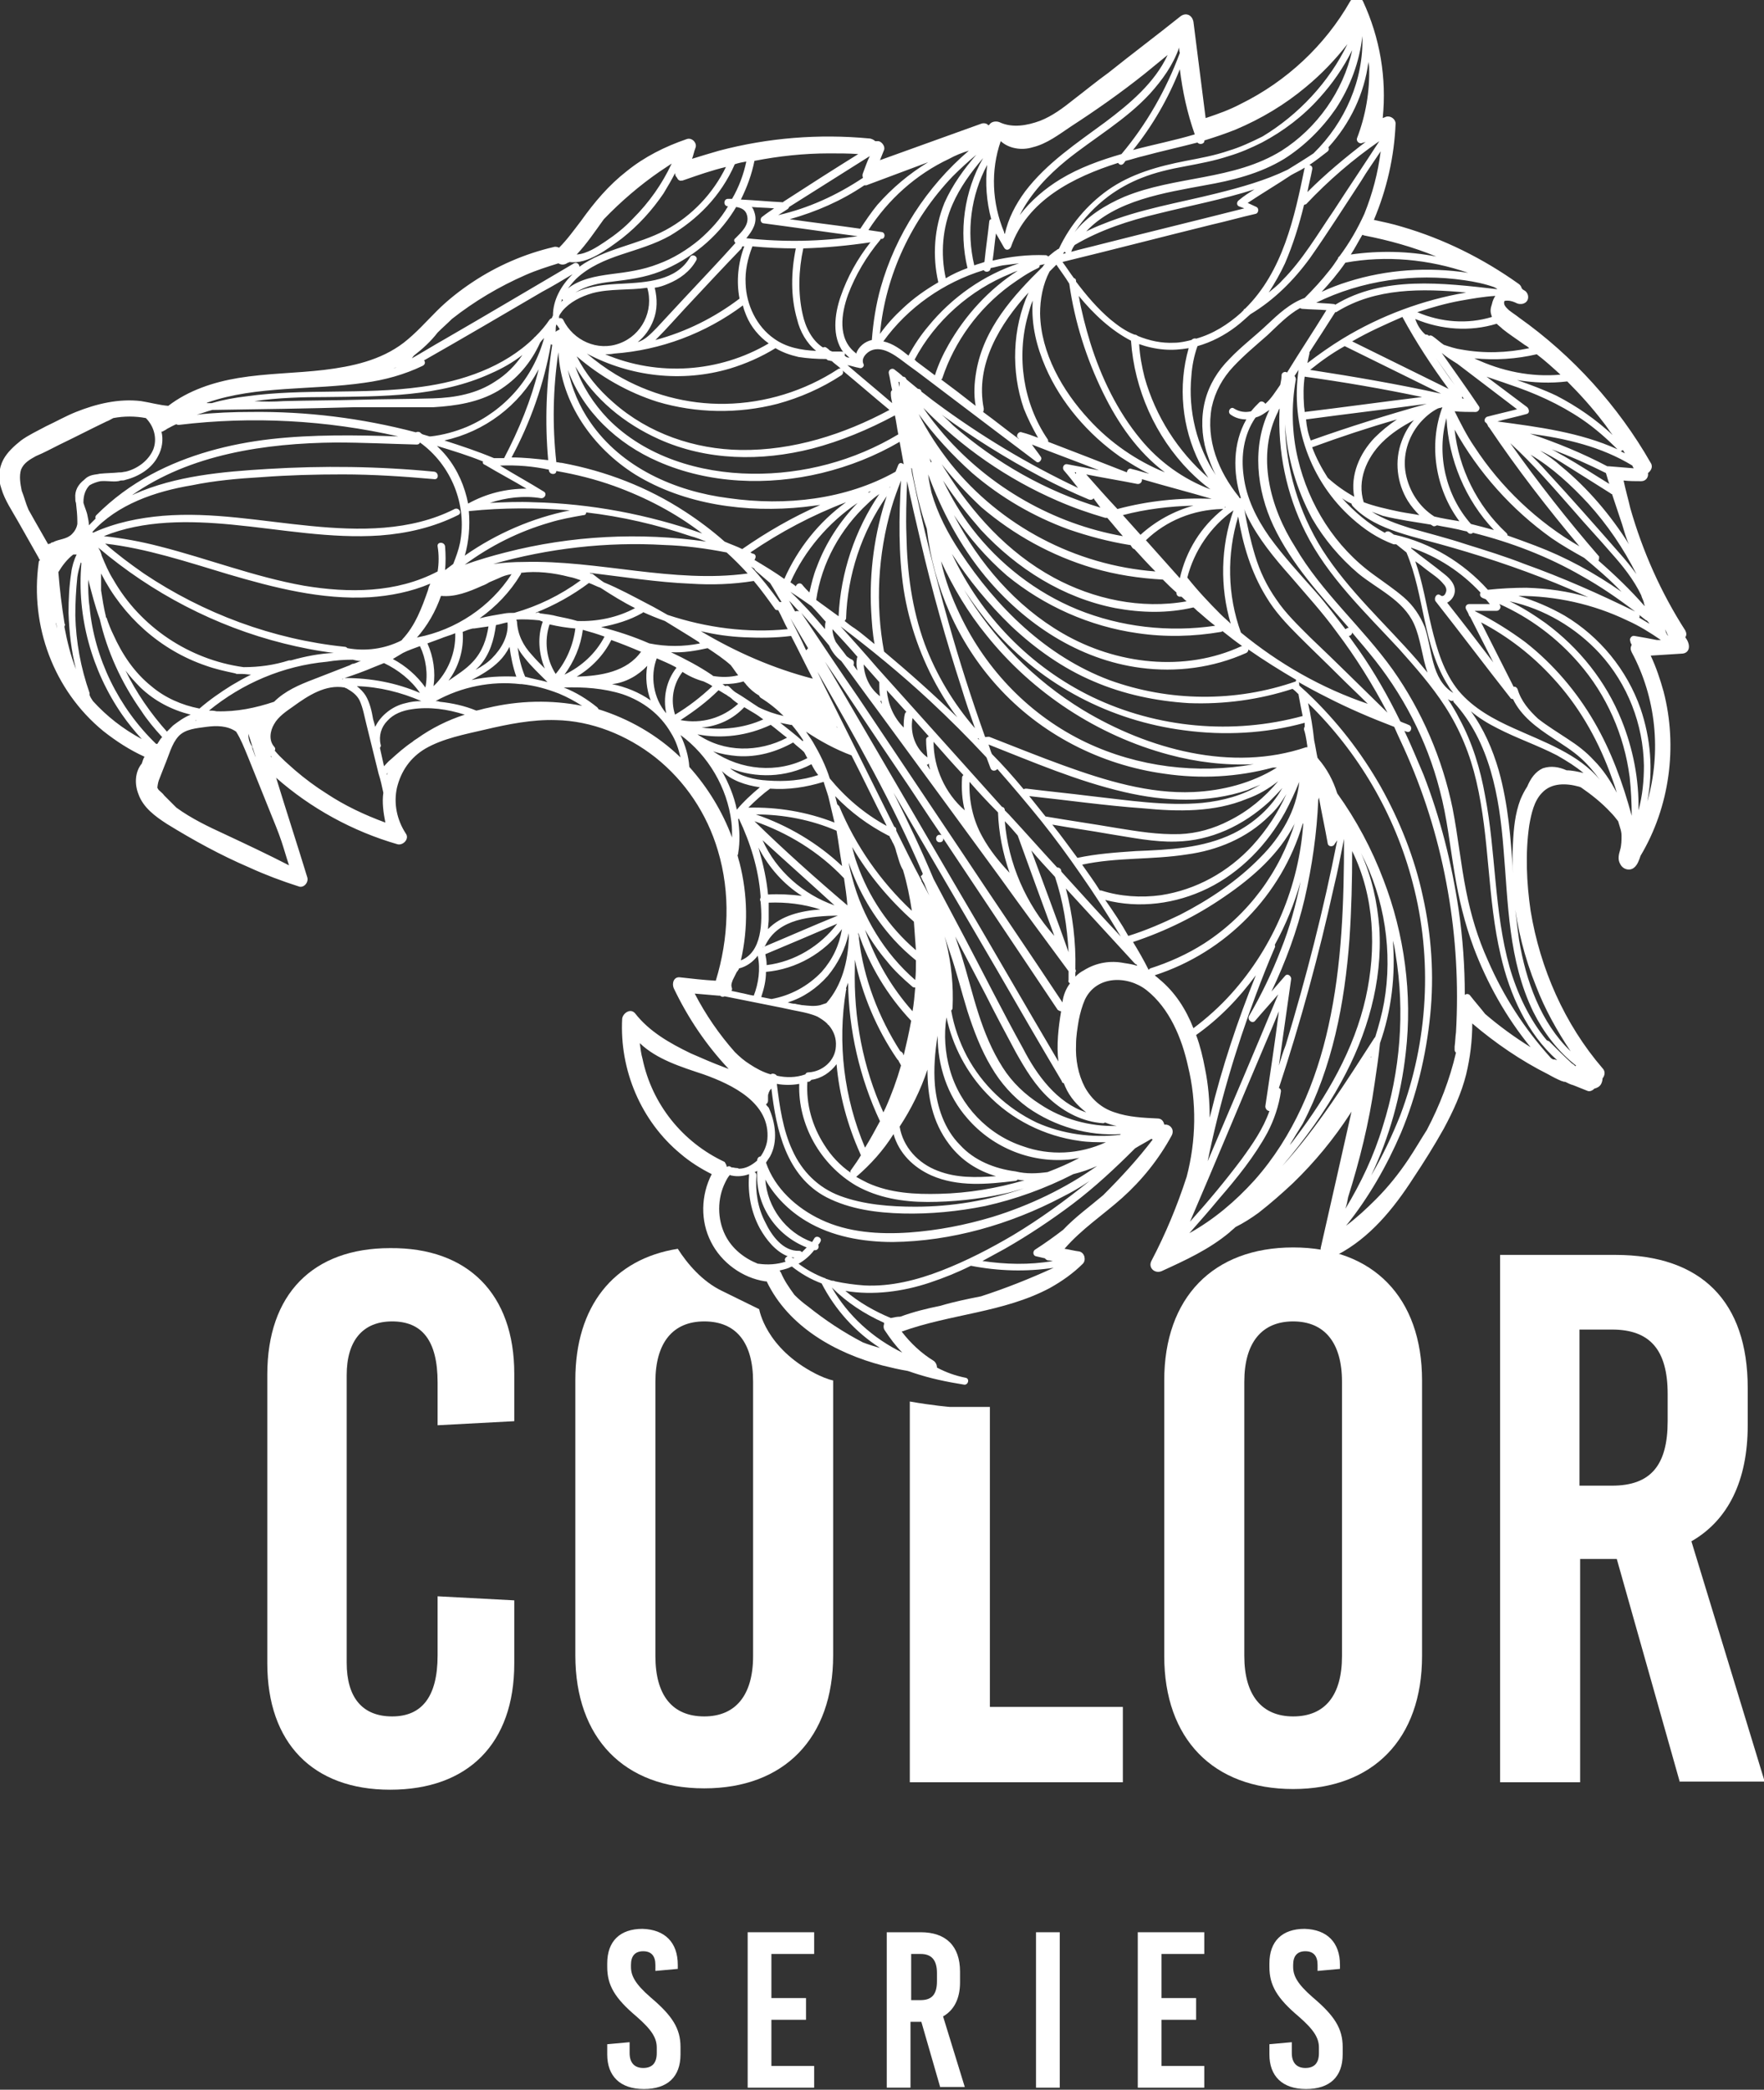 <?xml version="1.0" encoding="utf-8"?>
<!-- Generator: Adobe Illustrator 22.1.0, SVG Export Plug-In . SVG Version: 6.00 Build 0)  -->
<svg version="1.1" id="katman_1" xmlns="http://www.w3.org/2000/svg" xmlns:xlink="http://www.w3.org/1999/xlink" x="0px" y="0px"
	 viewBox="0 0 260 307.9" style="enable-background:new 0 0 260 307.9;" xml:space="preserve">
<rect x="0" y="0" width="260" height="307.9" fill="#333333" stroke="none"/>
<style type="text/css">
	.st0{fill:#fff;}
</style>
<g>
	<g>
		<path class="st0" d="M121.8,149.4C121.8,149.4,121.8,149.4,121.8,149.4C121.8,149.4,121.8,149.4,121.8,149.4
			C121.8,149.4,121.8,149.4,121.8,149.4C121.8,149.4,121.8,149.4,121.8,149.4z M121.8,149.4C121.8,149.4,121.8,149.4,121.8,149.4
			C121.8,149.4,121.8,149.4,121.8,149.4C121.8,149.4,121.8,149.4,121.8,149.4C121.8,149.4,121.8,149.4,121.8,149.4
			C121.8,149.4,121.8,149.4,121.8,149.4C121.8,149.4,121.8,149.4,121.8,149.4C121.8,149.4,121.8,149.4,121.8,149.4
			C121.8,149.4,121.8,149.4,121.8,149.4C121.8,149.4,121.8,149.4,121.8,149.4C121.8,149.4,121.8,149.4,121.8,149.4
			C121.8,149.4,121.8,149.4,121.8,149.4C121.8,149.4,121.8,149.4,121.8,149.4z M121.8,149.4C121.8,149.4,121.8,149.4,121.8,149.4
			C121.8,149.4,121.8,149.4,121.8,149.4C121.8,149.4,121.8,149.4,121.8,149.4C121.8,149.4,121.8,149.4,121.8,149.4z M121.8,149.4
			C121.8,149.4,121.8,149.4,121.8,149.4C121.8,149.3,121.8,149.3,121.8,149.4C121.8,149.3,121.8,149.3,121.8,149.4
			C121.8,149.3,121.8,149.3,121.8,149.4C121.8,149.3,121.8,149.4,121.8,149.4z M121.8,149.4C121.8,149.4,121.8,149.4,121.8,149.4
			C121.8,149.4,121.8,149.4,121.8,149.4C121.8,149.4,121.8,149.4,121.8,149.4C121.8,149.4,121.8,149.4,121.8,149.4z M248,96.3
			c-1.6,0.1-3.1,0.2-4.7,0.3c0.8,1.7,1.4,3.5,1.9,5.3c2.1,8.1,0.9,17-3.4,24.2c-0.1,0.3-0.2,0.6-0.3,0.8c-0.2,0.5-0.6,1.1-1.2,1.2
			c-0.6,0.1-1.2-0.2-1.5-0.8c-0.4-0.7-0.2-1.4,0-2.1c0.2-0.7,0.2-1.4,0.2-2.1c0-0.4-0.1-0.8-0.2-1.1c-0.1-0.3-0.2-0.7-0.3-1
			c-0.3-0.4-0.7-0.9-1.1-1.3c-1.3-1.4-2.8-2.6-4.4-3.7c-0.1,0-0.2-0.1-0.3-0.1c-1.8-0.5-4-0.6-5.4,0.9c-1.2,1.2-1.6,3.1-1.9,4.8
			c-0.6,4.1-0.4,8.5,0.2,12.6c1.4,8.5,5,16.7,10.6,23.2c0.4,0.4,0.4,1,0,1.5c0,0.3-0.1,0.6-0.2,0.8c-0.2,0.4-0.6,0.6-1,0.7
			c-0.3,0.3-0.7,0.5-1.1,0.3c-0.7-0.3-1.3-0.5-2-0.8c-0.4-0.1-0.8-0.3-1.2-0.5c-0.1,0-0.3,0-0.4-0.1c0,0,0,0-0.1,0
			c-0.7-0.3-1.3-0.6-2-1c-4-2-7.8-4.6-11.2-7.5c0,2.5-0.3,5-0.9,7.5c-0.7,2.8-1.9,5.4-3.3,8c-1.4,2.5-2.9,4.9-4.5,7.3
			c-2.9,4.5-6.4,8.8-11.2,11.3c-0.3,0.2-0.6,0.2-0.9,0.1c-0.7,0.3-1.8-0.3-1.5-1.3c1.5-6.6,3-13.2,4.5-19.9
			c-0.1,0.1-0.1,0.2-0.2,0.3c-2.4,3.7-5.2,7.1-8.4,10.2c-1.6,1.5-3.3,3-5.1,4.4c-1.1,0.8-2.2,1.5-3.4,2.1c-0.3,0.3-0.6,0.5-0.9,0.8
			c-3,2.5-6.5,4.1-10,5.7c-1,0.4-2-0.5-1.5-1.5c2.1-4,3.8-8.1,5.2-12.4c0,0,0,0,0,0c1.4-5.3,1.5-11,0.2-16.3
			c-0.9-4.1-2.7-8.5-6.1-11.2c-2.8-2.2-7.4-2.2-9.1,1.4c-0.4,0.9-0.7,2-0.9,3c-0.2,1.2-0.4,2.4-0.4,3.6c-0.1,2.2,0.3,4.4,1.3,6.3
			c1,1.8,2.5,3.1,4.4,3.7c2,0.7,4.2,0.8,6.3,0.9c0.6,0,0.9,0.4,1,0.9c0,0,0,0,0.1,0c0.1,0,0.1,0,0.2,0c0.7,0.1,1.2,0.8,0.8,1.6
			c-1.9,3.5-4.4,6.6-7.3,9.2c-2.8,2.5-6,4.6-8.5,7.5c0.7,0.1,1.4,0.3,2.2,0.4c0.8,0.2,1,1.3,0.5,1.8c-1.4,1.4-3.1,2.6-4.9,3.6
			c-6.8,3.6-14.6,3.8-21.8,6.4c1.3,1.7,2.9,3.2,4.7,4.3c0.3,0.2,0.5,0.6,0.5,1c1.3,0.7,2.7,1.2,4.2,1.5c0.7,0.1,0.4,1.2-0.3,1
			c-2.5-0.4-4.9-0.9-7.3-1.7c-0.3-0.1-0.6-0.2-0.9-0.3c-1.2-0.2-2.5-0.5-3.7-0.8c-6.9-1.8-13.9-5.7-17.1-12.4c-0.1,0-0.1,0-0.2,0
			c-3.4-0.5-6.5-2.8-8-5.8c-1.6-3.1-1.5-6.9,0.1-10c-1.6-0.8-3.2-1.8-4.6-3c-5.8-4.8-9-12.3-8.6-19.9c0.1-0.8,1.2-1.6,1.9-0.8
			c2.1,2.7,5.1,4.4,8.2,5.9c1.6,0.7,3.2,1.4,4.8,2c0.3,0.1,0.5,0.2,0.8,0.3c-3.3-3.5-6-7.5-8.1-11.9c-0.3-0.7,0-1.7,0.9-1.6
			c1.8,0.2,3.5,0.4,5.3,0.5c1.9-6.2,2.2-12.9,0.3-19.2c-1.6-5.4-4.8-10.2-9.2-13.7c-4.2-3.3-9.4-5.4-14.7-5.5
			c-3.5-0.1-7,0.6-10.4,1.4c-3,0.7-6.2,1.3-8.8,2.8c-2.2,1.3-3.6,3.3-4.2,5.8c-0.5,2.3,0,4.7,1.3,6.7c0.6,0.8-0.4,1.8-1.2,1.6
			c-6.6-1.9-12.8-5.3-17.9-9.8c1.5,4.9,3.1,9.8,4.6,14.7c0.2,0.8-0.6,1.6-1.3,1.3c-2.5-0.8-4.9-1.7-7.3-2.8c-4.2-1.8-8.2-4-12.1-6.4
			c-1.7-1.1-3.5-2.4-4.2-4.4c-0.6-1.5-0.5-3.3,0.5-4.5c0.1-0.3,0.2-0.7,0.4-1c-2.2-1-4.2-2.3-6.1-3.8c-7.3-6-10.8-15.5-9.5-24.8
			c0-0.2,0.1-0.3,0.2-0.4c-0.1-0.1-0.2-0.2-0.2-0.3c-1-1.8-2-3.5-3-5.3c-0.9-1.6-2-3.2-2.5-4.9c-0.5-1.4-0.4-3,0.3-4.3
			c0.6-1.1,1.6-2,2.6-2.8c1.1-0.8,2.4-1.4,3.7-2.1c1.5-0.7,2.9-1.5,4.4-2.1c3-1.2,6.3-2,9.6-1.6c1.3,0.2,2.7,0.6,4,0.7
			c3-2.3,6.7-3.5,10.3-4.1c4.2-0.7,8.5-0.7,12.7-1.2c4.1-0.5,8.3-1.4,11.7-4c1.8-1.4,3.3-3.1,4.9-4.7c1.6-1.6,3.4-3,5.2-4.2
			c3.6-2.4,7.7-4.2,12-5.2c0.3-0.1,0.6,0,0.8,0.1c1.2-1.2,2.2-2.6,3.2-3.9c2-2.8,4.1-5.3,6.8-7.4c2.6-2.1,5.6-3.6,8.8-4.7
			c0.8-0.3,1.6,0.6,1.3,1.3c-0.2,0.5-0.3,1.1-0.5,1.6c1.3-0.4,2.6-0.8,4-1.2c7.2-1.9,14.7-2.5,22.1-1.8c0.3,0,0.7,0.2,0.9,0.4
			c0.2,0,0.3,0,0.5,0c0.5,0.1,1,0.8,0.8,1.3c-0.2,0.5-0.4,1-0.6,1.5c5-1.8,10-3.6,15-5.4c0.4-0.1,0.8,0,1,0.3c0,0,0-0.1,0.1-0.1
			c0.3-0.5,1-0.6,1.5-0.4c1.9,0.9,4.1,0.5,6-0.2c1.8-0.7,3.4-1.9,4.9-3.1c1.7-1.3,3.4-2.7,5.2-4c3.5-2.8,7.1-5.5,10.6-8.3
			c0.8-0.6,1.7-0.2,1.9,0.8c0.6,4.7,1.2,9.5,1.8,14.2c1.8-0.6,3.5-1.2,5.2-2.1c6.7-3.3,12.4-8.6,16.1-15.1c0.4-0.7,1.5-0.8,1.9,0
			c2.5,5.4,3.5,11.3,2.9,17.2c0.2-0.1,0.3-0.1,0.5-0.2c0.7-0.2,1.4,0.4,1.4,1c-0.2,4.9-1.3,9.7-3.2,14.2c1.4,0.3,2.8,0.6,4.1,1
			c6.2,1.8,12,4.7,17.2,8.4c0.3,0.2,0.4,0.4,0.5,0.7c0.1,0.1,0.1,0.1,0.2,0.2c0.1,0,0.1,0.1,0.2,0.1c0.5,0.3,0.7,1,0.4,1.5
			c-0.3,0.5-1,0.6-1.5,0.4c-0.4-0.2-0.9-0.4-1.4-0.4c-0.3,0-0.5,0-0.5,0.2c-0.1,0.5,0.4,0.9,0.7,1.2c0.5,0.4,1,0.7,1.5,1.1
			c7.9,5.6,14.6,13,19.4,21.4c0.4,0.6,0,1.2-0.4,1.5c0.1,0.6-0.3,1.2-1,1.2c-0.9,0-1.7,0-2.6-0.1c0.3,1.4,0.7,2.8,1,4.1
			c1.8,6.3,4.5,12.4,8.1,18c0.2,0.4,0.2,0.7,0,1C249.3,95.1,249,96.2,248,96.3z M230.9,113.5c0.8,0,1.7,0.2,2.5,0.4
			c-1.2-1-2.5-1.8-3.9-2.6c-2.9-1.5-5.9-2.5-8.8-4c-1.4-0.7-2.7-1.5-3.9-2.5c1.9,2.6,3.2,5.6,4.1,8.7c1.4,5,1.8,10.1,2.1,15.2
			c-0.1-1.5-0.1-2.9,0-4.4c0.1-2.2,0.3-4.4,1.1-6.5c0.3-0.7,0.6-1.3,1-1.9c0.5-1.2,1.2-2.2,2.3-2.7
			C228.6,112.8,229.8,113,230.9,113.5z M210.3,166.5c1.9-3.6,3.4-7.5,4.3-11.4c-0.1-0.1-0.2-0.2-0.2-0.4c0-0.1,0-0.2,0-0.3
			c0-0.1,0-0.2,0-0.2c0.1-0.7,0.1-1.4,0.2-2.1c0.4-7,0-14-1.2-20.8c-1.2-6.9-3.2-13.6-6-20c-0.6-1.4-1.3-2.8-1.9-4.2
			c-3.4-1.3-6.7-2.7-10-4.4c-1.4-0.7-2.7-1.4-4.1-2.2c0.1,0.1,0.1,0.3,0.1,0.5c0.4,0.4,0.9,0.8,1.3,1.2c4.2,4,7.8,8.6,10.7,13.7
			c2.8,5,5,10.5,6.2,16.1c1.3,5.8,1.7,11.7,1.1,17.6c-0.6,5.9-2,11.8-4.3,17.3c-2.1,4.9-4.8,9.6-8.1,13.7c1.6-1.2,3-2.5,4.4-3.9
			c1.8-1.8,3.4-3.8,4.8-5.9C208.6,169.3,209.4,167.9,210.3,166.5z M144.6,191c3.7-1.2,7.2-2.6,10.7-4.2c-4,0.6-8.1,0.5-12.2-0.3
			c-2,1-4,1.8-6.1,2.5c-3.9,1.3-8.3,1.9-12.4,1.2c2,1.7,4.3,3,6.7,4c0.5-0.1,0.9-0.2,1.4-0.2c1.9-0.7,3.9-1.2,5.9-1.6
			C140.6,191.8,142.6,191.4,144.6,191z M127.2,197.8c0.8,0.3,1.7,0.6,2.5,0.8c-3.6-2.3-6.6-5.6-8.6-9.5c-1.6-0.6-3-1.4-4.4-2.5
			c-0.1,0.1-0.3,0.1-0.4,0.2c-0.5,0.2-1,0.3-1.4,0.4c0.1,0.1,0.1,0.2,0.2,0.3c0.5,1.2,1.2,2.2,2,3.3c0.6,0.6,1.3,1.2,2,1.7
			C121.6,194.5,124.3,196.3,127.2,197.8z M4.2,75.1c0.3,0.5,0.6,1.1,0.9,1.6c0.7,1.2,1.3,2.3,2,3.5c0.1-0.1,0.2-0.1,0.3-0.1
			c0.1-0.1,0.2-0.2,0.4-0.2c0.9-0.5,2-0.4,2.8-1.2c0.4-0.4,0.7-0.9,0.8-1.5c0-0.1,0-0.3,0-0.4c0-0.9-0.1-1.8-0.2-2.7
			c-0.1-0.2-0.1-0.5-0.1-0.7c-0.1-1.1,0.4-2,1.3-2.7c0,0,0.1-0.1,0.1-0.1c0.3-0.3,0.7-0.5,1.1-0.6c0.4-0.1,0.7-0.1,1.1-0.2
			c1-0.1,2-0.1,2.9-0.2c0.1,0,0.2,0,0.2,0c0.2,0,0.5-0.1,0.7-0.1c1.7-0.4,3.4-1.6,4.1-3.3c0.6-1.6,0.1-3.4-1.1-4.6
			c-1.6-0.3-3.2-0.3-4.8,0c-0.4,0.2-0.7,0.4-1,0.5c-2.3,1.1-4.6,2.3-6.9,3.4c-1.2,0.6-2.3,1.2-3.5,1.7c-0.9,0.5-1.8,1-2.2,2
			c-0.3,1-0.1,2.1,0.1,3.1C3.6,73.3,3.8,74.2,4.2,75.1z M61,52.4c-0.1,0.1-0.2,0.3-0.3,0.4c1.6-0.9,3.2-1.9,4.8-2.8
			c6.4-3.7,12.8-7.5,19.1-11.2c0.4-0.2,0.8,0.1,0.8,0.5c3.7-2.7,8.6-3.2,12.7-5.4c3.9-2.1,7-5.4,8.9-9.3c-2.1,0.5-4.1,1.2-6.1,1.9
			c-0.1,0-0.2,0.1-0.3,0.1c0,0-0.1,0-0.1,0c-0.3,0.1-0.6-0.1-0.7-0.4c-0.2-0.2-0.3-0.4-0.3-0.7c-0.5,1-1.1,2-1.7,3
			c-1.7,2.5-3.7,4.7-6.1,6.6c-1.2,0.9-2.4,1.8-3.7,2.5c-1.3,0.7-2.7,1.2-4.1,1c0,0.1-0.1,0.1-0.2,0.1c0,0,0,0,0,0
			c-0.4,0.3-0.9,0.4-1.4,0.1c-1.6,0.5-3.2,1-4.8,1.7c-3.9,1.7-7.6,3.9-10.9,6.5c-0.7,0.7-1.4,1.3-2.1,2C63.5,50.3,62.3,51.4,61,52.4
			z M201.8,9.9c0-0.3-0.1-0.5-0.1-0.8c-0.6,4.7-2.7,9.1-5.9,12.6c0.1,0.2,0.1,0.4-0.1,0.6c-0.9,0.7-1.8,1.4-2.7,2
			c0.3,0.1,0.5,0.3,0.4,0.7c-0.2,1.1-0.5,2.2-0.7,3.3c2.7-2.7,5.6-5.1,8.6-7.4c-0.2,0.1-0.4,0.1-0.6,0.2c-0.4,0.1-0.8-0.3-0.7-0.7
			C201.3,17,201.9,13.5,201.8,9.9z M207.2,155.1c-0.7,6.3-2.4,12.4-5.1,18.1c1.7-2.9,3.1-5.9,4.3-8.9c4.1-10.9,4.8-23,1.8-34.3
			c-2.6-10-8-19.2-15.4-26.4c0.4,1.8,0.7,3.6,0.9,5.5c0.2,0.9,0.3,1.7,0.5,2.6c0,0,0.1,0,0.1,0.1c1.3,1.5,2.2,3.2,2.8,5.1
			c2.8,3.9,5.1,8.2,6.8,12.7C207,137.6,208.2,146.5,207.2,155.1z M204,147.7c1.3-7.4,0.1-15.3-3.4-22c1.6,3.5,2.4,7.2,2.7,11
			c0.5,8-1.8,15.8-5.6,22.7c-2.4,4.4-5.4,8.5-8.7,12.4c0,0,0,0,0,0c5.2-5.7,9.4-12.4,13.6-18.9c0,0,0.1-0.1,0.1-0.1
			C203.2,151.2,203.7,149.4,204,147.7z M169.9,167.9c-0.1,0-0.1-0.1-0.2-0.1c-0.8,0.5-1.6,0.9-2.4,1.4c-2.9,2.9-5.9,5.7-9.2,8.2
			c-3.2,2.4-6.5,4.6-10,6.6c-1.1,0.6-2.2,1.2-3.3,1.8c3.4,0.5,6.9,0.6,10.4,0c-0.2,0-0.4-0.1-0.7-0.1c-0.2,0-0.3-0.1-0.5-0.3
			c-0.4-0.1-0.9-0.2-1.3-0.3c-0.5-0.1-0.5-0.8-0.1-1c1.4-0.9,2.8-1.9,4.1-2.9c1.8-1.9,3.9-3.4,5.9-5.1
			C165.2,173.5,167.7,170.8,169.9,167.9z M122.6,189.7C122.6,189.7,122.6,189.7,122.6,189.7c2.4,4.2,6.1,7.5,10.4,9.6
			c-1-1-1.8-2.1-2.6-3.3c-0.2-0.3-0.2-0.6-0.1-0.9c0-0.1,0-0.1,0-0.2C127.4,193.6,124.8,191.9,122.6,189.7z M127.4,189.4
			c3.9,0.2,7.8-0.8,11.4-2.2c3.6-1.4,7.1-3.2,10.5-5.2c4-2.4,7.7-5.1,11.3-8c-1.3,0.9-2.7,1.7-4.1,2.4c-7.6,4-16.3,6.5-24.9,6.6
			c-4.4,0-9-0.8-12.8-3.1c-2.5-1.5-4.6-3.6-6-6.1c0.3,4.1,3,7.8,6.9,9.2c0.1-0.2,0.2-0.3,0.3-0.5c0.3-0.6,1.3-0.1,0.9,0.5
			c-0.1,0.2-0.2,0.3-0.3,0.4c0.2,0.4-0.1,0.9-0.6,0.8c-0.6,0.8-1.4,1.5-2.3,2c1.2,0.9,2.5,1.6,3.8,2.1c0.1,0,0.1,0,0.2,0.1
			c0.3,0.1,0.6,0.2,0.9,0.3c0.2,0,0.3,0,0.5,0.1C124.5,189.1,126,189.3,127.4,189.4z M115.8,185.9c-0.3-0.3,0-0.7,0.3-0.8
			c-1.8-0.7-3.2-2.5-4.1-4.1c-1.3-2.4-1.8-5.1-1.6-7.8c0-0.1,0-0.1,0-0.2c-0.8,0.3-1.7,0.4-2.6,0.2c-0.1,0-0.1,0-0.2-0.1
			c-0.3,0.3-0.5,0.7-0.7,1.1c-1.2,2.4-1.2,5.4,0,7.8c1,2,2.8,3.4,4.8,4.2c0,0,0.1,0,0.1,0C113.2,186.4,114.5,186.3,115.8,185.9z
			 M113.5,170.4c-0.2,0.3-0.4,0.6-0.6,0.9c1.3,3.8,4.5,6.7,8.1,8.4c4,1.9,8.6,2.2,13,1.9c4.2-0.3,8.3-1.1,12.3-2.3
			c5.5-1.7,10.7-4.2,15.4-7.5c-1.1,0.5-2.3,0.9-3.5,1.2c0,0,0,0,0,0c-4.1,2.1-8.5,3.7-13,4.7c-4,0.8-8.1,1.2-12.1,1.1
			c-3.8-0.1-7.8-0.6-11.3-2.4c-5.9-3.1-7.4-9.9-8.1-16c0,0-0.1,0.1-0.1,0.1c0,0,0,0,0,0c0,0,0,0,0,0c0,0,0,0-0.1,0.1
			c0,0.1-0.1,0.1-0.1,0.2c0,0.1-0.1,0.1-0.1,0.2c0,0,0,0.1,0,0.1c0,0,0,0,0,0c-0.1,0.1-0.1,0.3-0.1,0.4c0,0.1,0,0.1,0,0.2
			c0,0,0,0.1,0,0.1c0,0,0,0,0,0c0,0.1,0,0.3,0,0.4c0,0.2-0.1,0.4-0.3,0.5c0.1,0.2,0.2,0.3,0.4,0.5
			C114.3,165.4,114.7,168.2,113.5,170.4z M71.9,104.3c4.6-1.1,9.4-1.2,13.9-0.3c-1.1-0.7-2.2-1.3-3.4-1.8c-1.8-0.7-3.6-1.2-5.5-1.4
			c-0.1,0-0.2,0-0.2,0c-4.3-0.5-8.7,0.4-12.5,2.5c0.2,0,0.4,0,0.6,0.1c1.9,0.2,3.7,0.6,5.4,1.3C70.8,104.6,71.3,104.4,71.9,104.3z
			 M68.5,105.3c-2.5-0.8-5.2-1.2-7.8-0.8c-1.4,0.2-2.7,0.7-3.6,1.7c-0.9,0.9-1.3,2.2-1,3.5c0.1,0.2,0,0.3-0.1,0.5
			c0.2,0.9,0.4,1.8,0.6,2.7c0.3-0.3,0.6-0.7,1-1c1-0.9,2-1.8,3.2-2.6c0.2-0.2,0.4-0.3,0.7-0.5C63.6,107.3,66,106.1,68.5,105.3z
			 M56.5,116.8c-0.2-0.9-0.4-1.9-0.7-2.8c-0.6-2.4-1.2-4.9-1.8-7.3c-0.3-1.2-0.5-2.4-1-3.5c-0.4-0.8-1.1-1.3-1.8-1.7
			c-0.1-0.1-0.3-0.1-0.4-0.2c-2.8-0.5-5.4,1.2-7.6,2.8c-1,0.7-2.2,1.5-2.8,2.6c-0.6,1-0.8,2.4,0,3.3c0.2,0.2,0.2,0.4,0.1,0.6
			c0.9,1.1,2,2,3,2.9c1.4,1.2,3,2.4,4.6,3.4c2.7,1.8,5.7,3.2,8.7,4.3C56.5,119.7,56.3,118.2,56.5,116.8z M39.8,119.6
			c-1.1-2.7-2.2-5.5-3.3-8.2c-0.5-1.2-1-2.5-1.7-3.6c-1.3-0.9-2.9-0.9-4.4-0.7c-1.4,0.2-3.1,0.3-4.1,1.4c-1,1.1-1.4,2.8-2,4.2
			c-0.3,0.8-0.6,1.5-0.9,2.3c-0.1,0.3-0.2,0.8-0.2,1.1c0.1,0.1,0.1,0.2,0.2,0.3c0.3,0.3,0.6,0.5,0.8,0.8c0.6,0.6,1.2,1.2,1.8,1.8
			c2.2,1.6,4.7,2.8,7.1,3.9c3.2,1.5,6.4,3,9.5,4.6c-0.4-1.2-0.7-2.3-1.1-3.5C41,122.5,40.4,121.1,39.8,119.6z M14.8,70.9
			c-0.5,0.1-1.1,0.3-1.6,0.6c-0.6,0.6-0.9,1.5-0.9,2.4c0,0.1,0,0.1,0,0.2c0.2,0.7,0.5,1.3,0.6,1.9c0.1,0.5,0.2,0.9,0.2,1.4
			c0.3-0.3,0.7-0.7,1-1c-0.1-0.2,0-0.4,0.1-0.5c2.4-2.4,5.1-4.4,8.1-6c5.4-2.9,11.5-4.5,17.6-5.2c6.2-0.7,12.5-0.6,18.8-0.4
			c-10.6-2.4-21.5-3-32.3-1.7c-0.2,0-0.3,0-0.4-0.1c-0.5,0.2-1,0.5-1.4,0.7c-0.1,0.1-0.3,0.2-0.5,0.3c0,0,0,0,0,0
			c-0.1,0.1-0.2,0.1-0.3,0.1c0.3,1.2,0.1,2.5-0.5,3.6c-0.9,1.8-2.8,3-4.8,3.5c-0.2,0.1-0.5,0.1-0.7,0.1c0,0,0,0,0,0
			C17,71.1,15.9,70.8,14.8,70.9z M31.3,60.4c-0.8,0.2-1.5,0.5-2.3,0.7c2.7-0.3,5.3-0.4,8-0.4c8.2-0.1,16.3,0.9,24.3,3
			c0.2-0.1,0.4-0.1,0.6,0c0.1,0.1,0.2,0.2,0.4,0.3c0.3,0.1,0.7,0.2,1,0.3c0.1,0,0.1,0,0.2,0c1.8-0.2,3.6-0.7,5.3-1.4
			c5.6-2.4,9.8-7.2,11.4-13.1c-0.2,0.2-0.4,0.4-0.6,0.7c-1.3,2.9-3.4,5.4-6.2,7.1c-2.9,1.7-6.2,2.2-9.5,2.4C60,60,56.1,60,52.3,60
			C45.3,60.2,38.3,60.3,31.3,60.4z M41.8,59.1c3.7-0.1,7.4-0.1,11.1-0.2c3.6-0.1,7.3-0.1,10.9-0.2c3.3-0.1,6.5-0.7,9.2-2.5
			c1.6-1,2.9-2.3,4-3.9c-1.4,1.1-3,2-4.6,2.7c-7.6,3.5-16.1,3.4-24.3,3.5c-3.5,0-7.1,0.1-10.6,0.6C38.9,59.2,40.4,59.2,41.8,59.1z
			 M84.9,41.1c-0.4,0.4-0.8,0.9-1.2,1.4c1.8-1.4,4.1-1.8,6.3-2.1c2.4-0.3,4.7-0.6,7-1.5c2.2-0.8,4.3-2.1,6.1-3.6
			c1.6-1.4,3.1-3,4.2-4.9c-0.7,0-0.7-1.1,0-1.1c0.2,0,0.4,0,0.6,0c1-1.7,1.7-3.6,2.1-5.5c-0.6,0.1-1.1,0.2-1.7,0.4
			c-1,2.3-2.4,4.4-4.1,6.2c-1.6,1.7-3.4,3.1-5.4,4.3c-2.3,1.3-4.8,2-7.2,2.8C89.2,38.3,86.8,39.3,84.9,41.1z M200.8,5.4
			c0,0,0-0.1,0-0.1c-0.4,3.8-1.8,7.5-3.9,10.7c-2,2.9-4.6,5.5-7.6,7.4c-3.6,2.2-7.7,3.2-11.7,3.9c-5.9,1.1-13.2,2.2-17.5,6.8
			c0.8-0.4,1.7-0.8,2.5-1.1c5.4-2.2,11.1-3.1,16.7-4.5c3.6-0.9,7.2-1.9,10.5-3.5c1.3-0.8,2.6-1.6,3.8-2.4
			C198.3,18,201,11.7,200.8,5.4z M192.2,30.2c-0.7,2.9-1.6,5.8-2.8,8.6c-0.7,1.5-1.5,2.9-2.4,4.3c0.7-0.6,1.4-1.1,2-1.8
			c3-3,5.2-6.8,7.6-10.3c2.2-3.4,4.5-6.8,6.7-10.2c-3.9,2.7-7.5,5.8-10.8,9.3C192.3,30.1,192.3,30.2,192.2,30.2z M192.3,24.7
			c-0.6,0.4-1.3,0.7-2,1.1c-2.1,1.4-4.3,2.7-6.4,4.1c0.4,0.2,0.9,0.4,1.3,0.6c0.4,0.2,0.3,0.9-0.1,1c-2.2,0.5-4.3,1.1-6.5,1.6
			c-7.3,1.8-14.6,3.7-22,5.5c0.6,0.8,1.1,1.6,1.7,2.4c0.2,0,0.3,0.2,0.3,0.4c0,0,0,0,0,0.1c1.5,2,3.2,4,5.1,5.6
			c1.1,0.9,2.2,1.7,3.5,2.2c0.2,0,0.4,0.1,0.5,0.2c1.7,0.7,3.5,1.1,5.4,1c0.8,0,1.7-0.2,2.5-0.4c0.2-0.2,0.5-0.3,0.7-0.2
			c2.5-0.7,4.7-2.1,6.6-3.8c0.1-0.1,0.3-0.3,0.4-0.4c0-0.1,0.1-0.2,0.2-0.2c0,0,0,0,0,0C189.1,40,190.8,32,192.3,24.7z M195.7,70.4
			c1.2,1.1,2.5,2,3.9,2.8c-0.6-3.2,0.8-6.4,3-8.7c1-1,2.1-1.9,3.3-2.7c-4.2,1.2-8.4,2.6-12.5,4.1C194,67.5,194.8,69,195.7,70.4
			C195.7,70.4,195.7,70.4,195.7,70.4z M223.7,101.6c0.5,1.7,1.7,3.1,3,4.3c1.4,1.1,2.9,2,4.4,3c1.4,0.9,2.7,1.9,3.8,3.1
			c1.4,1.4,2.5,3.1,3.4,4.8c-0.3-1.1-0.7-2.1-1.1-3.2c-1.9-5-4.6-9.7-8.3-13.7c-3-3.3-6.6-6.1-10.6-8.2c1.6,3.2,3.2,6.3,4.8,9.5
			C223.3,101.1,223.6,101.3,223.7,101.6z M240.2,114.5c-0.8-6.2-3.4-12.1-7.5-16.8C229.5,94,225.5,91,221,89c0,0.1,0.1,0.1,0.1,0.2
			c0.2,0.3-0.1,0.8-0.5,0.8c-1.1,0-2.1,0-3.2,0c0,0,0,0.1,0.1,0.1c2.6,1.3,5,2.8,7.3,4.5c4.1,3.2,7.6,7.3,10.2,11.8
			c2.5,4.3,4.2,9,5.5,13.8C240.5,118.3,240.4,116.4,240.2,114.5z M218.2,87.3c-2.8-3-6.3-5.3-10.2-6.6c0,0,0,0.1,0,0.1
			c1.6,1.3,3.3,2.5,4.9,3.8c0.9,0.7,1.9,1.8,1.4,3.1c-0.2,0.5-0.6,0.9-1,1.1c2.3,2.9,4.6,5.9,6.8,8.8c-1.1-2.2-2.3-4.5-3.4-6.7
			c-0.1-0.1-0.2-0.2-0.2-0.3c-0.1-0.3-0.3-0.6-0.4-0.8c-0.2-0.4,0-0.8,0.5-0.8c1,0,2,0,3,0c-0.2-0.2-0.4-0.5-0.6-0.7
			c-0.2-0.1-0.3-0.1-0.5-0.2C218.1,87.9,218.1,87.6,218.2,87.3z M199.3,76.4c-6.2-5.5-9.1-13.8-7.9-21.9c-0.2,0.3-0.4,0.6-0.6,0.9
			c0.1,0.1,0.2,0.3,0.2,0.5c-0.7,3.9-0.6,7.9,0.3,11.7c1.6,6.8,5.5,13,11.2,17.1c1.5,1.1,3,2.1,4.4,3.3c1.4,1.2,2.4,2.7,3.1,4.4
			c1.1,3.2,0.9,7.7,4.2,9.7c-0.2-0.3-0.5-0.6-0.7-1c-3.8-5.9-3.5-13.3-6.2-19.7c-0.5-0.4-1-0.8-1.5-1.2c-0.1,0-0.3,0-0.4,0
			C203,79.3,201.1,78,199.3,76.4z M189.4,62.5c0.1,6.5,2,12.9,5.5,18.5c3.9,6.1,9.3,10.9,14,16.3c0.5,0.6,1,1.2,1.5,1.8
			c-0.8-2.3-1-5-2-7.2c-1.6-3.5-5.4-5.1-8.2-7.4c-2.7-2.3-5-5-6.8-8.1C191.1,72.1,189.7,67.4,189.4,62.5z M215.9,41.3
			c-7.4-1.1-15.2,0-21.9,3.3c0.9,0.1,1.8,0.1,2.6,0.2c0.1,0,0.1,0,0.2,0.1c7.1-4.3,15.9-3.2,23.8-2.3c0,0,0,0,0.1,0c0,0,0,0,0,0
			c-0.1-0.1-0.3-0.2-0.5-0.3C218.8,41.8,217.3,41.5,215.9,41.3z M220.4,43.6c-1.7,0.1-3.4,0.4-5.1,0.7c-2.2,0.4-4.3,1-6.4,1.7
			c3.5,1.5,7.4,1.8,11,0.7c-0.1-0.3-0.2-0.6-0.2-0.9c0-0.4,0.1-0.7,0.2-1C220,44.3,220.2,43.9,220.4,43.6z M239.2,66.3
			c-0.1,0.1-0.2,0.1-0.3,0.2c0.2,0.1,0.4,0.2,0.6,0.3C239.4,66.6,239.3,66.5,239.2,66.3z M240.6,68.6c-4.6-2.8-9.8-4-15.1-4.7
			c3.9,1.3,7.8,2.9,11.4,4.8c0.1,0,0.1,0,0.2,0c1.2,0.1,2.4,0.2,3.7,0.3C240.7,68.8,240.6,68.7,240.6,68.6z M220.2,78.1
			c-4.2-4.4-6.7-10.4-7-16.5c-1.5,5.4-0.1,11.4,3.6,15.6C218,77.5,219.1,77.8,220.2,78.1z M215.1,76.8c-3.5-4.7-4.6-11.2-2.5-16.8
			c-0.2,0.1-0.5,0.1-0.7,0.2c-1,0.5-1.9,1.3-2.6,2.1c-1.8,2.1-2.6,4.9-2.1,7.5c0.5,2.6,2,4.9,4.2,6.3
			C212.6,76.4,213.9,76.6,215.1,76.8z M206.3,75.4c1,0.2,1.9,0.3,2.9,0.5c-0.6-0.6-1.2-1.3-1.7-2.1c-1.6-2.6-2-5.9-0.9-8.8
			c0.4-1.1,1-2.2,1.8-3.1c-1.7,0.9-3.3,1.9-4.7,3.3c-2.3,2.3-3.7,5.6-2.7,8.8C202.6,74.6,204.4,75,206.3,75.4z M193.2,64.9
			c5.6-2,11.4-3.8,17.1-5.4c-5.9,0.8-11.9,1.5-17.8,2.3C192.6,62.9,192.8,63.9,193.2,64.9z M192.3,60.7c5.8-0.7,11.5-1.5,17.3-2.2
			c-5.7-1.2-11.5-2.2-17.3-3c-0.2,1.4-0.2,2.8-0.1,4.2C192.2,60,192.3,60.4,192.3,60.7z M214.5,59.6
			C214.5,59.6,214.5,59.6,214.5,59.6C214.5,59.6,214.5,59.6,214.5,59.6C214.5,59.6,214.5,59.6,214.5,59.6z M215.8,58.8
			c-0.1-0.1-0.2-0.3-0.3-0.4c0,0.1,0,0.1,0,0.2c0,0,0,0.1,0,0.1C215.6,58.7,215.7,58.7,215.8,58.8z M199.3,50.3
			c4.7,2.3,9.5,4.7,14.2,7c-2.5-3.4-4.8-6.9-6.8-10.6C204.2,47.8,201.7,48.9,199.3,50.3z M214.4,56.7c-0.9-1.3-1.9-2.7-2.8-4
			C212.5,54,213.4,55.4,214.4,56.7z M193.1,54.5c6.5,1,12.9,2.1,19.3,3.5c-4.7-2.3-9.5-4.7-14.2-7C196.4,52,194.7,53.2,193.1,54.5z
			 M214.4,60.6c0.9,1.8,1.8,3.6,2.9,5.2c3.9,6,9.3,11.1,15.5,14.7c-4.7-5.6-9.2-11.4-13.3-17.5c-0.1-0.1-0.2-0.2-0.2-0.3
			c-0.1-0.2-0.2-0.4-0.4-0.5c-0.2-0.3,0-0.7,0.3-0.8c1.5-0.4,2.9-0.7,4.4-1.1c-2.9-2.2-5.9-4.5-8.8-6.7c-0.8-0.5-1.6-1-2.3-1.6
			c1.8,2.6,3.7,5.2,5.5,7.9c0.2,0.3-0.1,0.8-0.5,0.8C216.5,60.7,215.4,60.7,214.4,60.6z M235.6,82.6c2.4,2.1,4.7,4.3,6.8,6.7
			c0,0,0-0.1,0-0.1c0-0.1-0.1-0.2-0.1-0.3c0,0,0-0.1,0-0.1c-0.1-0.4-0.3-0.7-0.4-1.1c-1.1-2.3-2.7-4.3-4.4-6.2
			c-1.8-2.1-3.7-4.1-5.5-6.2c-3-3.4-6-6.9-9.4-10c4.1,5.8,8.5,11.4,13.1,16.7C235.7,82.2,235.7,82.4,235.6,82.6z M241.2,84.6
			c-1.9-3.8-4.3-7.3-7.1-10.4c-2.5-2.7-5.3-5.3-8.5-7.2c0.8,0.8,1.5,1.5,2.2,2.3c3.7,4,7.3,8.1,10.9,12.2
			C239.6,82.5,240.4,83.5,241.2,84.6z M228.7,66.2c0.6,0.3,1.2,0.7,1.8,1c2.3,1.3,4.4,2.7,6.7,4.1c-0.2-0.5-0.3-1-0.5-1.6
			C234.1,68.4,231.4,67.2,228.7,66.2z M238.4,66.2c-1.6-1.6-3.3-3.1-5.2-4.4c-3.4-2.3-7-3.9-10.9-5.2c-1.1-0.4-2.1-0.7-3.2-1.1
			c2,1.5,4,3,6,4.5c0.3,0.3,0.4,0.9-0.1,1c-1.4,0.4-2.9,0.7-4.3,1.1C226.7,62.9,232.9,63.7,238.4,66.2z M193,51.9c0,0.1,0,0.1,0,0.2
			c-0.1,0.4-0.2,0.9-0.3,1.4c1.7-1.3,3.4-2.5,5.2-3.6c5.6-3.4,11.8-5.7,18.2-6.8c-6.5-0.6-13.3-0.7-19,2.8c-0.1,0.1-0.2,0.1-0.3,0.1
			C195.6,47.9,194.3,49.9,193,51.9z M202.2,75.4c1.7,1.1,3.7,1.8,5.6,2.4c2.8,0.8,5.6,1.5,8.3,2.4c2.9,0.9,5.8,1.8,8.6,2.9
			c5.6,2,11,4.4,16.3,7c-2.5-1.9-5.1-3.7-7.8-5.2c-5-2.9-10.5-5-16.1-6.4c-0.2,0.2-0.5,0.2-0.7,0c-0.1-0.1-0.1-0.1-0.2-0.2
			c-0.6-0.1-1.2-0.3-1.8-0.4c-0.9-0.2-1.7-0.3-2.6-0.5c-0.2,0.1-0.4,0.2-0.6,0.1c-0.1-0.1-0.2-0.1-0.3-0.2c-2.4-0.4-4.7-0.7-7.1-1.3
			C203.3,75.8,202.7,75.6,202.2,75.4z M239,87.2c-1.7-1.8-3.6-3.4-5.5-5c-1.6-0.9-3.2-1.8-4.8-2.9c-5.9-4.2-10.8-9.7-14.3-16
			c0.6,5.7,3.3,11.2,7.6,15.2c0.1,0.1,0.2,0.2,0.2,0.4c1.4,0.5,2.8,1,4.1,1.5C230.8,82.1,235,84.4,239,87.2z M245.7,93.5
			c0.1,0.1,0.1,0.1,0.2,0.2c-0.2-0.3-0.3-0.7-0.5-1c0.1,0.2,0.1,0.4,0.2,0.6c0,0,0,0,0,0C245.6,93.3,245.7,93.4,245.7,93.5z
			 M239.1,77.3c-0.5-1.5-1-3-1.5-4.5c-0.1,0-0.1,0-0.2-0.1c-2.4-1.5-4.9-3.1-7.3-4.6c-1-0.6-2-1.2-3.1-1.7c1.1,0.7,2.1,1.4,3.1,2.3
			c3.9,3.2,7.3,7.2,10,11.5C239.7,79.4,239.4,78.3,239.1,77.3z M237.7,64.1c-0.5-0.6-0.9-1.3-1.4-1.9c-1.6-2.1-3.4-4.1-5.3-6
			c-2.5,0.3-4.9,0.2-7.4-0.2c2,0.7,3.9,1.4,5.8,2.3C232.5,59.9,235.2,61.8,237.7,64.1z M230,55.2c-1.1-1-2.3-2.1-3.5-3
			c-3,0.7-6.1,0.9-9.2,0.6C221.3,54.7,225.7,55.6,230,55.2z M225.4,51.3c-0.2-0.2-0.5-0.4-0.7-0.5c-1.1-0.8-2.2-1.5-3.2-2.3
			c-0.3-0.3-0.6-0.5-0.9-0.8c-3.9,1.2-8.2,0.9-12-0.7c0.3,0.9,0.8,1.7,1.5,2.3c0.2,0,0.4,0,0.5,0.2c0.1-0.1,0.3-0.1,0.5,0
			c0.6,0.4,1.1,0.9,1.7,1.3c0.9,0.3,1.8,0.6,2.6,0.7C218.7,52.1,222.1,52,225.4,51.3z M199.1,37.5c4.2-0.6,8.5-0.5,12.6,0.3
			c-3.4-1.4-7-2.4-10.6-3.1c-0.1,0-0.2-0.1-0.3-0.1C200.2,35.6,199.7,36.6,199.1,37.5z M194.8,43c1.3-0.6,2.6-1.1,3.9-1.5
			c5.7-1.8,11.8-2.2,17.7-1.3c-5.8-2-12.1-2.6-18.1-1.5C197.2,40.3,196,41.7,194.8,43z M186.8,49.4c-1.7,1.5-3.4,2.9-5,4.6
			c-1.6,1.7-2.7,3.7-3.2,6c-0.9,4.8,1,9.5,4,13.2c0,0.1,0.1,0.1,0.1,0.2c0.1,0,0.2,0,0.2,0c-1.2-3.8-1.2-8.1,0.8-11.6
			c-0.8,0-1.6-0.2-2.3-0.7c-0.6-0.4,0-1.3,0.5-0.9c0.8,0.5,1.7,0.6,2.5,0.4c0.4-0.5,0.8-0.9,1.2-1.3c0.3-0.3,0.7-0.1,0.9,0.2
			c0.9-0.8,1.5-1.8,2.2-2.8c0.1-0.5,0.2-1,0.2-1.5c0.1-0.4,0.6-0.5,0.8-0.3c1.9-3.1,3.9-6.1,5.8-9.2c-1.2-0.1-2.4-0.1-3.6-0.2
			c-0.1,0-0.2-0.1-0.3-0.1C189.8,46.4,188.3,48,186.8,49.4z M175.2,103.6c-4.8-0.3-9.6-1.3-14-3.2c-4.5-1.9-8.6-4.8-12.2-8.2
			c-3.3-3.2-6.2-6.7-8.7-10.6c4.3,9.2,11.6,16.7,20.7,21.1c9.6,4.6,20.7,5.6,31,2.8c-0.2-1-0.4-2-0.6-3.1c0,0,0,0,0-0.1
			c-0.3-0.3-0.6-0.6-0.9-0.8C185.6,103.1,180.4,103.8,175.2,103.6z M178.3,164.7c0-0.1,0.1-0.3,0.1-0.4c1.7-7,4-13.9,6.7-20.6
			c-2.5,3.4-5.4,6.4-8.8,8.8c0.6,1.6,1,3.3,1.3,4.9C178.1,159.8,178.3,162.3,178.3,164.7z M169.5,142.7c2.8-0.9,5.5-2.1,8-3.7
			c6.5-4.2,11.2-10.6,13.4-17.9c0,0.1-0.1,0.2-0.1,0.3c-2.3,4.5-6.2,7.9-10.3,10.7c-4.2,2.9-8.7,5.1-13.5,6.7
			c0.8,1.3,1.6,2.7,2.3,4.1C169.3,142.9,169.4,142.8,169.5,142.7z M166.3,137.9c2.6-0.8,5.1-1.9,7.6-3.1c4.3-2.2,8.5-5,11.9-8.5
			c3-3,5.3-6.9,5.7-11.1c-0.6,1.5-1.3,3-2.1,4.5c-2.6,4.7-6.5,8.8-11.4,11.2c-4.7,2.3-10.1,3-15.1,1.7
			C164.1,134.3,165.3,136.1,166.3,137.9z M150.8,116.2c0,0,0.1,0.1,0.1,0.1c0.1-0.1,0.2-0.1,0.4-0.1c3.2,0.4,6.3,0.7,9.5,1.1
			c5.4,0.6,11,1.5,16.4,1c3-0.3,6-1.1,8.6-2.7c-0.6,0.3-1.3,0.5-1.9,0.8c-5.9,2-12.2,1.7-18.2,0.3c-6.9-1.6-13.4-4.4-20-7
			c0.2,0.5,0.3,1,0.5,1.4C147.8,112.7,149.3,114.4,150.8,116.2z M148.1,121c0.5,6.2,3.1,12.2,7.3,16.9c-1.8-4.9-3.6-9.8-5.4-14.8
			C149.4,122.4,148.8,121.7,148.1,121z M136,128.7c-4.4-10.3-9.9-20-15.5-29.7c0.2,0.5,0.5,1,0.7,1.5c0,0.1,0.1,0.1,0.1,0.2
			c3.5,7,7,14,10.5,21.1c0.2,0.1,0.3,0.2,0.3,0.5c0,0,0,0.1,0,0.1c1.2,2.4,2.4,4.9,3.7,7.3c0,0,0,0.1,0,0.1
			c3.3,5.6,4.9,12.2,4.6,18.7c0,0.2-0.1,0.3-0.2,0.4c0.4,2.3,1.2,4.6,2.3,6.7c2.3,4.3,5.9,7.7,10.3,9.8c3.8,1.7,8.2,2.3,12.3,1.8
			c0,0,0.1-0.1,0.1-0.1c-4.8,0.3-9.7-1.1-13.7-3.9c-2.2-1.6-4-3.6-5.4-6c-1.5-2.5-2.6-5.4-3.5-8.2c-0.9-2.9-1.6-5.8-2.6-8.7
			c-1-3.1-2.1-6.2-3.4-9.2c-0.1-0.3-0.3-0.7-0.4-1c-0.2-0.3-0.3-0.6-0.5-1C136,128.9,136,128.8,136,128.7z M121.8,149.4
			C121.8,149.4,121.8,149.4,121.8,149.4C121.8,149.4,121.8,149.4,121.8,149.4L121.8,149.4C121.8,149.4,121.8,149.4,121.8,149.4z
			 M121.8,149.4C121.8,149.4,121.8,149.4,121.8,149.4C121.8,149.4,121.8,149.4,121.8,149.4C121.8,149.4,121.8,149.4,121.8,149.4
			C121.8,149.4,121.8,149.4,121.8,149.4C121.8,149.4,121.8,149.4,121.8,149.4C121.8,149.4,121.8,149.4,121.8,149.4
			C121.8,149.4,121.8,149.4,121.8,149.4C121.8,149.4,121.8,149.4,121.8,149.4C121.8,149.4,121.8,149.4,121.8,149.4
			C121.8,149.4,121.8,149.4,121.8,149.4z M121.8,149.3C121.8,149.3,121.8,149.3,121.8,149.3C121.8,149.3,121.8,149.3,121.8,149.3
			C121.8,149.3,121.8,149.3,121.8,149.3z M121.8,149.3C121.8,149.3,121.8,149.3,121.8,149.3C121.8,149.3,121.8,149.3,121.8,149.3
			C121.8,149.3,121.8,149.3,121.8,149.3C121.8,149.3,121.8,149.3,121.8,149.3C121.8,149.3,121.8,149.3,121.8,149.3
			C121.8,149.3,121.8,149.3,121.8,149.3C121.8,149.3,121.8,149.4,121.8,149.3C121.8,149.4,121.8,149.4,121.8,149.3
			C121.8,149.4,121.8,149.4,121.8,149.3C121.8,149.4,121.8,149.4,121.8,149.3C121.8,149.4,121.8,149.4,121.8,149.3
			C121.8,149.4,121.8,149.4,121.8,149.3C121.8,149.4,121.8,149.4,121.8,149.3C121.8,149.4,121.8,149.4,121.8,149.3
			C121.8,149.4,121.8,149.4,121.8,149.3C121.8,149.4,121.8,149.4,121.8,149.3C121.8,149.4,121.8,149.4,121.8,149.3
			C121.8,149.4,121.8,149.4,121.8,149.3C121.8,149.4,121.8,149.4,121.8,149.3C121.8,149.4,121.8,149.4,121.8,149.3
			C121.8,149.4,121.8,149.4,121.8,149.3C121.8,149.4,121.8,149.4,121.8,149.3C121.8,149.4,121.8,149.4,121.8,149.3
			C121.8,149.4,121.8,149.4,121.8,149.3C121.8,149.4,121.8,149.4,121.8,149.3C121.8,149.4,121.8,149.4,121.8,149.3
			C121.8,149.4,121.8,149.4,121.8,149.3C121.8,149.4,121.8,149.4,121.8,149.3C121.8,149.4,121.8,149.4,121.8,149.3
			C121.8,149.4,121.8,149.4,121.8,149.3C121.8,149.4,121.8,149.4,121.8,149.3C121.8,149.4,121.8,149.4,121.8,149.3
			C121.8,149.4,121.8,149.4,121.8,149.3C121.8,149.4,121.8,149.4,121.8,149.3C121.8,149.4,121.8,149.4,121.8,149.3
			C121.8,149.4,121.8,149.4,121.8,149.3C121.8,149.4,121.8,149.4,121.8,149.3C121.8,149.3,121.8,149.3,121.8,149.3
			C121.8,149.3,121.8,149.3,121.8,149.3C121.8,149.4,121.8,149.4,121.8,149.3C121.8,149.4,121.8,149.4,121.8,149.3
			C121.8,149.4,121.8,149.4,121.8,149.3C121.8,149.4,121.8,149.4,121.8,149.3C121.8,149.4,121.8,149.4,121.8,149.3
			C121.8,149.4,121.8,149.4,121.8,149.3C121.8,149.4,121.8,149.4,121.8,149.3C121.8,149.3,121.8,149.3,121.8,149.3
			C121.8,149.3,121.8,149.3,121.8,149.3C121.8,149.3,121.8,149.3,121.8,149.3z M121.8,149.4C121.8,149.4,121.8,149.4,121.8,149.4
			L121.8,149.4C121.8,149.4,121.8,149.4,121.8,149.4L121.8,149.4z M121.8,149.4C121.8,149.4,121.8,149.4,121.8,149.4
			C121.8,149.4,121.8,149.4,121.8,149.4C121.8,149.4,121.8,149.4,121.8,149.4z M121.8,149.4C121.8,149.4,121.8,149.4,121.8,149.4
			C121.8,149.4,121.8,149.4,121.8,149.4C121.8,149.4,121.8,149.4,121.8,149.4z M121.8,149.4C121.8,149.4,121.8,149.4,121.8,149.4
			C121.8,149.4,121.8,149.4,121.8,149.4C121.8,149.4,121.8,149.4,121.8,149.4z M121.8,149.4C121.8,149.4,121.8,149.4,121.8,149.4
			C121.8,149.4,121.8,149.4,121.8,149.4C121.8,149.4,121.8,149.4,121.8,149.4z M121.8,149.4C121.8,149.4,121.8,149.4,121.8,149.4
			C121.8,149.4,121.8,149.4,121.8,149.4C121.8,149.4,121.8,149.4,121.8,149.4C121.8,149.4,121.8,149.4,121.8,149.4z M121.8,149.4
			C121.8,149.4,121.8,149.4,121.8,149.4C121.8,149.4,121.8,149.4,121.8,149.4C121.8,149.4,121.8,149.4,121.8,149.4z M121.8,149.4
			C121.8,149.4,121.8,149.4,121.8,149.4C121.8,149.4,121.8,149.4,121.8,149.4C121.8,149.4,121.8,149.4,121.8,149.4z M121.8,149.4
			C121.8,149.4,121.8,149.4,121.8,149.4C121.8,149.4,121.8,149.4,121.8,149.4C121.8,149.4,121.8,149.4,121.8,149.4
			C121.8,149.4,121.8,149.4,121.8,149.4z M121.8,149.4C121.8,149.4,121.8,149.4,121.8,149.4C121.8,149.4,121.8,149.4,121.8,149.4
			C121.8,149.4,121.8,149.4,121.8,149.4z M121.8,149.4C121.8,149.4,121.8,149.4,121.8,149.4C121.8,149.4,121.8,149.4,121.8,149.4
			C121.8,149.4,121.8,149.4,121.8,149.4z M121.8,149.4C121.8,149.4,121.8,149.4,121.8,149.4C121.8,149.4,121.8,149.4,121.8,149.4
			C121.8,149.4,121.8,149.4,121.8,149.4z M121.8,149.4C121.8,149.4,121.8,149.4,121.8,149.4L121.8,149.4
			C121.8,149.4,121.8,149.4,121.8,149.4z M121.8,149.4C121.8,149.4,121.8,149.4,121.8,149.4C121.8,149.4,121.8,149.4,121.8,149.4z
			 M127.5,169.1c0.8-1.3,1.5-2.6,2.2-3.9c-3-6.4-4.6-13.4-4.7-20.4c-0.1,0.3-0.2,0.5-0.3,0.8c0,0.1,0.1,0.2,0,0.3
			C123.4,153.7,124.4,161.8,127.5,169.1z M123.4,136.1c-3.5,1.5-7,3-10.6,4.5c0,0,0,0,0,0c0,0,0,0,0,0c0.1,0.5,0.2,1,0.2,1.6
			C117.1,141.7,120.9,139.4,123.4,136.1z M107.9,123.4c0-0.8,0-1.5-0.1-2.3c-0.6-5-3.4-9.8-7.5-12.8c0.7,1.5,1.2,3.1,1.3,4.7
			C104.3,116,106.5,119.6,107.9,123.4z M55.3,107.1c0.8-1.7,2.6-3.1,4.5-3.5c0.7-0.2,1.5-0.3,2.3-0.3c-3-1.3-6.2-2.1-9.5-2.2
			c0.5,0.4,1,0.9,1.3,1.4c0.6,1,0.9,2.3,1.1,3.5C55.1,106.3,55.2,106.7,55.3,107.1z M23,109.6c0.1,0,0.2,0,0.2,0
			c0.2-0.3,0.4-0.7,0.7-1c-1.1-1.2-2.2-2.5-3.1-3.9c-2.9-4.1-5-8.7-6.1-13.5c-0.7-1.9-1.2-3.9-1.7-5.8c0,1.3,0,2.7,0.2,4
			C13.9,97,17.5,104.3,23,109.6z M13.6,78.4c0,0,0.1,0,0.1,0.1c3.3-1.5,6.8-2.2,10.3-2.5c7.3-0.6,14.5,0.8,21.8,1.5
			c7.1,0.7,14.7,0.8,21.2-2.5c0.6-0.3,1.2,0.6,0.5,0.9c-3.6,1.8-7.5,2.7-11.5,3c-7.3,0.5-14.5-0.9-21.8-1.6
			c-6.3-0.6-13-0.7-18.9,1.7c2.8,0.3,5.5,0.8,8.2,1.5c7.1,1.8,14,4.5,21.3,5.8c6.6,1.1,13.6,1.1,19.7-2.1c0.2-1.2,0.2-2.5,0-3.7
			c-0.1-0.7,1-0.7,1.1,0c0.1,1.2,0.1,2.4,0,3.5c0.4-0.3,0.8-0.6,1.2-0.9c0.4-1,0.8-2.1,1-3.1c1.1-5.6-1.3-11.5-5.9-14.8
			c-0.1,0.2-0.2,0.3-0.5,0.3c-4-0.1-7.9-0.3-11.9-0.3C39.2,65.3,28,66.9,19.4,73c0.1-0.1,0.3-0.1,0.4-0.2c6.1-2.7,13-3.3,19.6-3.7
			c8.2-0.5,16.4-0.4,24.6,0.4c0.7,0.1,0.7,1.2,0,1.1c-4.5-0.4-9-0.7-13.5-0.7c-4,0-7.9,0.1-11.9,0.4c-3.4,0.2-6.9,0.5-10.3,1.2
			C22.9,72.4,17.3,74.3,13.6,78.4z M114.1,30.7c-1.1-0.1-2.2-0.1-3.3-0.2c0.2,0.2,0.3,0.5,0.4,0.8c0.5,1.5-0.3,2.7-1.2,3.8
			c5.5,0.6,11,0.5,16.4-0.3c0,0,0,0,0,0c-4.6-0.6-9.3-1.3-13.9-1.9c-0.5-0.1-0.5-0.8-0.1-1C112.9,31.5,113.5,31.1,114.1,30.7z
			 M173.8,7c-0.9,2.6-2.5,4.8-4.3,6.8c-3.6,3.9-8.2,6.5-12.3,9.8c-2.7,2.2-5.3,4.9-6.9,8.1c1.6-2.1,3.7-3.9,6-5.3
			c2.8-1.7,5.9-2.8,9-3.7c3.7-4.4,6.6-9.5,8.6-14.9C173.8,7.5,173.8,7.2,173.8,7C173.8,7,173.8,7,173.8,7z M167,22.1
			c3-0.8,6.1-1.4,9.1-2.3c-1.1-3.1-1.8-6.3-2.2-9.6C172.2,14.5,169.9,18.5,167,22.1z M145.5,24.3c-2.4,4.5-3.1,9.8-1.9,14.8
			c0.5-0.2,1-0.3,1.5-0.5c0.2-2,0.5-4,0.7-5.9c0-0.2,0.1-0.4,0.3-0.4C145.4,29.7,145.2,27,145.5,24.3z M145,39.8
			c-5.9,1.8-11.2,5.5-14.8,10.5c1.4,0.3,2.6,1.2,3.7,2.1c0.8-1.5,1.8-3,2.9-4.3c3.5-4.3,8.2-7.6,13.4-9.3c-0.8,0.1-1.6,0.2-2.4,0.3
			c-0.6,0.1-1.2,0.3-1.8,0.4c0,0,0,0,0,0C146,40.1,145.2,40.2,145,39.8z M184.9,27.9c-4.7,1.5-9.5,2.4-14.3,3.6
			c-4.2,1-8.5,2.4-12.2,4.6c-0.2,0.3-0.4,0.6-0.5,1c1.4-0.4,2.8-0.7,4.3-1.1c7.1-1.8,14.1-3.5,21.2-5.3c-0.3-0.1-0.5-0.2-0.8-0.3
			c-0.4-0.2-0.3-0.7,0-0.9C183.3,28.9,184.1,28.4,184.9,27.9z M156.9,37.1c0,0-0.1,0.1-0.1,0.1c0,0.1-0.1,0.1-0.1,0.2
			c0.1,0,0.3-0.1,0.4-0.1C157,37.2,157,37.1,156.9,37.1z M159,43.6c0.4,2.3,1,4.6,1.7,6.9c1.6,5.1,4,10.1,7.4,14.2
			c2.7,3.3,6.3,5.9,10.3,7.4c-1.1-0.8-2.1-1.7-3.1-2.7c-5-5.1-8.1-12-8.6-19.2C163.8,48.7,161.2,46.3,159,43.6z M192.3,106.5
			c-5.8,1.6-11.9,1.9-17.8,1.1c-10.8-1.4-20.8-6.6-28-14.8c-1.6-1.9-3.1-3.9-4.4-5.9c4.3,7.2,10.3,13.3,17.5,17.7
			c9.6,5.8,22,9.2,32.9,5.5c0.1,0,0.1,0,0.2,0c0-0.3-0.1-0.6-0.1-0.8c-0.1-0.6-0.2-1.2-0.4-1.8c0-0.2,0-0.3,0.1-0.4
			C192.3,106.9,192.3,106.7,192.3,106.5z M195.8,151.2c2-9,2.3-18.3,2.3-27.6c-0.5,2.4-0.9,4.7-1.5,7.1c-2.2,10-4.9,19.9-8.1,29.6
			c0.2,0.1,0.3,0.2,0.3,0.5c-0.3,2.1-1,4.2-2,6.1c-1.9,3.5-4.5,6.7-7.1,9.7c-1.4,1.7-2.9,3.4-4.4,5.1c3.6-2,6.8-4.7,9.6-7.8
			C190.6,167.5,194,159.4,195.8,151.2z M177.5,172.3C177.5,172.3,177.5,172.3,177.5,172.3C177.5,172.3,177.5,172.3,177.5,172.3
			C177.5,172.3,177.5,172.3,177.5,172.3z M175.4,180c2.7-3,5.2-6,7.6-9.2c1.6-2.2,3.2-4.5,4.1-7.1c-0.3,0-0.6-0.3-0.6-0.7
			c0.7-4.7,1.4-9.3,2-14c-0.7,1.7-1.4,3.4-2.1,5C182.7,162.7,179.1,171.4,175.4,180z M145.9,108.6c3.6,1.4,7.3,2.9,10.9,4.2
			c6.1,2.2,12.6,4.2,19.1,3.9c4.3-0.2,8.6-1.3,12.3-3.6c-0.2,0-0.4,0-0.6,0c-5.2,1.4-10.6,1.7-16,0.9c-9.4-1.3-18.2-5.8-24.6-12.9
			c-5.8-6.4-9.4-14.6-10.4-23.2c-1-2.9-1.7-5.9-2.2-8.9c0,0-0.1,0-0.1,0c0.1,0.4,0.1,0.8,0.2,1.1c1.5,7.3,3.3,14.5,5.3,21.6
			c1.6,5.7,3.4,11.3,5.4,16.9C145.5,108.6,145.7,108.5,145.9,108.6z M131.2,71.7c0,0-0.1,0.1-0.1,0.1c0,0,0,0,0.1,0.1
			C131.1,71.8,131.2,71.8,131.2,71.7z M119.6,89.3c-1-0.7-2-1.4-3.1-2.1c1.8,1.7,3.5,3.6,5.1,5.5c0-0.4,0-0.8,0.1-1.1
			C121,90.8,120.3,90,119.6,89.3z M117.8,90.1c-0.5-0.5-1-1.1-1.5-1.6c0.3,0.5,0.6,1.1,0.9,1.6C117.4,90,117.6,90,117.8,90.1z
			 M154.4,172.7c1.6-0.6,3.2-1.3,4.7-2.1c-0.4,0.1-0.7,0.1-1.1,0.2c-5.8,0.7-11.6-1.6-15.4-6c-3-3.4-4.4-7.8-4.4-12.2
			c-0.4,2.4-0.6,4.9-0.4,7.3c0.3,3.2,1.4,6.5,3.7,8.8c2.1,2.3,5.1,3.5,8.2,3.9C151.3,173,152.9,172.9,154.4,172.7z M74.8,91.7
			c-0.6,0.1-1.1,0.3-1.7,0.4c-0.3,2.2-0.9,4.3-2.4,6c-0.2,0.2-0.4,0.4-0.6,0.6c0.9-0.5,1.7-1,2.4-1.7C73.9,95.6,75,93.7,74.8,91.7z
			 M73.7,68.6C73.7,68.6,73.7,68.6,73.7,68.6c2.1,1.3,4.3,2.5,6.4,3.8c0.6,0.3,0.2,1.1-0.4,1c-2.5-0.4-5.1-0.1-7.5,0.7
			c2.1-0.1,4.3-0.2,6.4-0.1c8.5,0.2,16.9,1.8,24.9,4.6c-3.9-3-8.3-5.3-13-7c-2.8-1-5.6-1.7-8.5-2.2c0,0.6-1,0.6-1.1-0.1
			c0,0,0-0.1,0-0.1C78.6,68.7,76.2,68.5,73.7,68.6z M101,45.4c-1.4,1.5-2.7,3-4.1,4.4c-0.1,0.1-0.2,0.2-0.3,0.3
			c4.5-1.2,8.7-3.3,12.4-6.1c-0.5-2.6-0.2-5.3,0.7-7.7c-0.1,0-0.2,0-0.3,0c0,0.1-0.1,0.2-0.1,0.3C106.6,39.4,103.8,42.4,101,45.4z
			 M118.4,36.6c-0.7,3.2-0.8,6.6-0.1,9.7c0.4,1.9,1.4,3.9,3,4.9c0.2-0.1,0.4-0.1,0.6,0.1c0.2,0.1,0.3,0.3,0.5,0.4
			c0.1,0,0.2,0.1,0.3,0.1c0.4,0,0.8,0,1.3,0c0.1,0,0.2,0,0.3,0.1c-1.7-2.3-1.3-5.6-0.4-8.2c1-2.9,2.5-5.6,4.4-8
			C125,36.2,121.7,36.5,118.4,36.6z M126.6,54.2c-0.6-0.1-1.1-0.3-1.7-0.4c2.2,1.9,4.4,3.7,6.6,5.6c-0.1-0.5-0.2-0.9-0.2-1.4
			c0-0.2,0-0.4,0.2-0.5c-0.2-0.8-0.3-1.7-0.5-2.5c-0.1-0.5,0.5-0.9,0.9-0.5c0.4,0.3,0.8,0.6,1.2,1c0.2,0,0.4,0.1,0.5,0.4
			c0,0,0,0,0,0c0.6,0.5,1.1,0.9,1.7,1.4c0,0,0,0,0,0c0.3,0,0.5,0.2,0.5,0.4c0.7,0.5,1.4,1.1,2.1,1.6c6.6,4.9,13.6,9.1,21,12.6
			c-0.7-0.9-1.4-1.8-2.1-2.6c-0.3-0.4,0-1,0.5-0.9c1.6,0.3,3.1,0.6,4.7,0.9c-3.3-1.3-6.6-2.5-9.9-3.8c0.4,0.6,0.9,1.2,1.3,1.8
			c0.3,0.4-0.3,1.1-0.7,0.7c-2-1.5-4.1-3.1-6.1-4.6c-3.6-2.7-7.1-5.4-10.7-8.1c-0.9-0.7-1.8-1.3-2.7-2c-0.8-0.6-1.6-1.2-2.6-1.6
			c-0.8-0.3-1.7-0.4-2.5,0.1c-0.6,0.4-1.2,1.1-0.8,1.9C127.4,53.9,127.1,54.4,126.6,54.2z M142.6,39.5c-1.3-5.4-0.5-11.3,2.3-16.2
			c-1.8,2.1-3.4,4.3-4.5,6.8c-1.5,3.4-1.8,7.3-1,10.9C140.4,40.4,141.5,39.9,142.6,39.5z M143.9,22.8c-1.2,1-2.4,2.1-3.5,3.2
			c-6,6.3-9.9,14.5-10.7,23.2c1-1.4,2.1-2.6,3.4-3.8c1.6-1.5,3.3-2.7,5.2-3.8c-0.9-3.9-0.6-8,0.9-11.7
			C140.4,27.2,142.1,24.9,143.9,22.8z M152.2,44.6c0-0.1,0-0.2,0-0.3c-0.3,0.7-0.5,1.5-0.7,2.2c-1.7,6.1-0.7,12.9,2.9,18.2
			c0.1,0.1,0.1,0.3,0.1,0.4c3.9,1.5,7.8,3,11.6,4.5c0-0.3,0.3-0.7,0.7-0.5c0.9,0.2,1.7,0.5,2.6,0.7c-1.5-0.7-2.9-1.6-4.3-2.5
			c-4.7-3.3-8.7-7.9-11-13.2C152.8,51.1,152,47.9,152.2,44.6z M132,69.5c0.1-0.3,0.3-0.7,0.4-1c0.2-0.4,0.5-0.3,0.8-0.1
			c-0.2-1.1-0.4-2.2-0.6-3.3c-3.6,2.1-7.4,3.6-11.5,4.6c-7.9,1.9-16.6,1.6-24.1-1.7c-6-2.6-11.1-7.4-13.3-13.5
			c0.6,2.8,1.7,5.4,3.3,7.7c4.6,6.7,12.5,10.2,20.4,11.2C115.8,74.6,124.7,73.6,132,69.5z M130.9,123.1c-2.9-1.5-5.5-3.4-7.8-5.8
			c0.1,0.4,0.2,0.8,0.3,1.2c0.1,0.1,0.2,0.2,0.3,0.3c2.4,5.8,6.1,11.1,10.7,15.4c-0.3-2-0.7-4-1.3-6c-0.5-0.8-0.7-1.8-1-2.7
			c-0.1-0.5-0.3-1-0.6-1.5c-0.1-0.3-0.3-0.5-0.4-0.8C131.2,123.2,131.1,123.2,130.9,123.1z M124.9,133.4c-0.1-1.3-0.3-2.7-0.5-4
			c0,0,0,0-0.1-0.1c-3.6-3.8-8.2-6.6-13.1-8.3C115.6,125.3,120.2,129.4,124.9,133.4z M135,141.5c-1.1-0.9-2.2-1.9-3.2-3
			c-3-3.3-5.3-7.2-6.7-11.4c0.1,0.8,0.3,1.5,0.5,2.2c1.5,5.8,4.8,11.2,9.3,15.1C135,143.5,135,142.5,135,141.5z M127.5,137
			c1.5,4.4,3.9,8.5,7,12c0.2-1.1,0.3-2.3,0.4-3.5c-0.1,0-0.3,0-0.4-0.1c-1.4-1.2-2.7-2.4-3.8-3.8C129.5,140.2,128.4,138.6,127.5,137
			z M134.6,154.4C134.6,154.4,134.6,154.4,134.6,154.4C134.6,154.3,134.6,154.3,134.6,154.4C134.6,154.3,134.6,154.4,134.6,154.4z
			 M134.7,135.8c-3.6-3.2-6.7-6.9-9.1-11c0.2,0.8,0.4,1.6,0.7,2.4c1.7,4.9,4.7,9.4,8.7,12.8C134.9,138.7,134.8,137.3,134.7,135.8z
			 M123.3,122.4c-3.7-1.6-7.8-2.4-11.9-2.4c4.7,1.6,9.1,4.2,12.7,7.6c0,0,0-0.1,0-0.1C123.8,125.8,123.6,124.1,123.3,122.4z
			 M112.4,123.8c2,4.5,6,8,10.6,9.6C119.5,130.2,115.9,127,112.4,123.8z M126.6,138.3c0.7,5.9,2.9,11.6,6.1,16.6
			c0.1,0,0.2,0.1,0.3,0.2c0.1,0.1,0.1,0.2,0.2,0.4c0.4-1.7,0.8-3.4,1.1-5.1c-3.5-3.7-6.2-8.2-7.8-13c0,0.2,0,0.4,0.1,0.5
			C126.6,138,126.6,138.1,126.6,138.3z M121.4,115.2C121.4,115.2,121.3,115.2,121.4,115.2C121.3,115.2,121.3,115.2,121.4,115.2
			c-2.6,0.8-5.2,1.2-7.9,1c-1.1,0.8-2.2,1.8-3.2,2.8c4.3-0.1,8.6,0.6,12.7,2.2c-0.3-1.3-0.6-2.5-0.9-3.8
			C121.9,116.7,121.6,115.9,121.4,115.2z M69.7,97.5c1.4-1.5,2-3.3,2.3-5.2c-0.7,0.1-1.4,0.2-2.1,0.3c-0.1,0-0.2,0-0.2,0
			c-0.5,0.1-1,0.3-1.5,0.5c0.2,2.6-0.6,5.2-2.1,7.2C67.4,99.4,68.7,98.6,69.7,97.5z M50.6,100c-0.1,0-0.1,0-0.2,0.1
			C50.4,100.1,50.5,100.1,50.6,100C50.5,100.1,50.5,100.1,50.6,100z M35.9,98.3c2.3,0,4.5-0.3,6.7-1c0.1,0,0.2,0,0.3,0
			c2.1-0.6,4.2-1,6.3-1.1c-2.5-0.3-5-0.8-7.4-1.4c-10-2.5-19.4-7.4-27.3-14.1c0,0.1,0.1,0.1,0.1,0.2c0.2,0.3,0.3,0.6,0.4,1
			c0.5,1.2,1,2.4,1.7,3.5C20.7,92.4,27.9,97.2,35.9,98.3z M86,75.9c-1.7,0.3-3.4,0.6-5,1.1c-4.5,1.3-8.7,3.4-12.5,6.2
			c2-0.7,4-1.3,6-1.8c9.7-2.5,19.8-3,29.6-1.6c-0.8-0.3-1.5-0.6-2.3-0.8c-5-1.7-10.2-2.9-15.4-3.5C86.4,75.7,86.3,75.9,86,75.9z
			 M75.4,84.6c-0.7,0.1-1.3,0.3-1.9,0.6c-0.5,0.2-0.9,0.4-1.4,0.6c-0.3,0.2-0.7,0.4-1,0.5c-2,0.9-4,1.7-6.1,1.5
			c-0.8,2.3-2,4.4-3.6,6.2c0,0,0.1-0.1,0.2-0.1C67.2,92.8,72.3,89.4,75.4,84.6z M85.6,85.5c-0.6-0.2-1.1-0.4-1.7-0.5
			c-2.3-0.6-4.8-0.9-7.1-0.6c0,0.1,0,0.2-0.1,0.3c-1.5,2.5-3.6,4.7-6,6.4c1.2-0.3,2.4-0.5,3.6-0.7c0.5-0.1,1-0.1,1.5-0.1
			C79.3,89.3,82.6,87.7,85.6,85.5z M110.2,84.5c-1-1.1-2-2.1-3.1-3.1c-3.1-0.6-6.1-1-9.2-1.1c-8.5-0.5-17.1,0.5-25.2,2.8
			c1.5-0.2,3-0.3,4.5-0.3C88.2,82.5,99.2,86,110.2,84.5z M30.8,104.7C30.8,104.7,30.8,104.7,30.8,104.7c0.4,0,0.7,0,1.1,0.1
			c3,0.1,5.8-0.5,8.5-1.4c1.6-1.6,3.7-2.5,5.8-3.3c1.8-0.7,3.6-1.4,5.4-2.1c0,0,0.1-0.1,0.2-0.1c0.1-0.1,0.2-0.1,0.3-0.1
			c0.4-0.1,0.7-0.3,1.1-0.4c-0.4,0-0.8-0.1-1.2-0.2c-1.3,0-2.6,0.1-3.8,0.3C41.7,98.1,35.7,100.7,30.8,104.7z M34.3,105.7
			C34.3,105.8,34.3,105.8,34.3,105.7C34.3,105.8,34.3,105.8,34.3,105.7C34.3,105.8,34.3,105.7,34.3,105.7
			C34.3,105.7,34.3,105.7,34.3,105.7z M57.9,97.1c1.9,1,3.6,2.5,4.8,4.2c0.4-2,0.1-4.2-0.8-6.1c-0.8,0.3-1.7,0.6-2.5,1
			C58.9,96.5,58.4,96.8,57.9,97.1z M63.9,101.1c2.1-2,3.3-4.9,3.2-7.8c-0.7,0.3-1.5,0.5-2.2,0.8c-0.6,0.2-1.3,0.5-1.9,0.7
			C63.9,96.8,64.2,99,63.9,101.1z M79.8,90.4c0.8,0.1,1.6,0.2,2.3,0.4c1,0.2,2,0.4,3,0.7c2.9,0.1,5.9-0.5,8.5-1.9
			c-1.8-0.9-3.4-1.9-5.1-3c-0.6-0.2-1.1-0.5-1.7-0.7c-2.4,1.8-5.1,3.3-7.9,4.4c0.1,0,0.1,0,0.2,0c0.1-0.1,0.2-0.1,0.4,0
			C79.6,90.4,79.7,90.4,79.8,90.4z M119,111.7c-0.2-0.3-0.3-0.6-0.5-0.9c-0.5-0.5-1.1-0.9-1.6-1.4c-2.5,1.4-5.3,2.2-8.2,2
			c-1.2-0.1-2.4-0.3-3.6-0.7C109.2,113.5,114.6,114,119,111.7z M105.9,101.7c-1.7,1.7-3.6,3.1-5.6,4.4c3.1,0.6,6.2-0.3,8.5-2.4
			c-0.4-0.3-0.7-0.5-1-0.8c-0.2-0.2-0.5-0.3-0.7-0.5C106.7,102.2,106.3,101.9,105.9,101.7z M111.8,104.2c1.2,0.6,2.4,1,3.7,1.3
			c-1-1-2.1-1.9-3.4-2.7c-0.1-0.1-0.2-0.2-0.2-0.3c-0.7-0.4-1.4-1-1.9-1.6c-0.1-0.2-0.3-0.3-0.4-0.5c-1,0.3-2,0.4-3.1,0.4
			c0.1,0.1,0.3,0.2,0.4,0.3c0.2-0.1,0.4-0.1,0.6,0.1c0.3,0.3,0.6,0.6,0.9,0.8C109.6,102.7,110.7,103.5,111.8,104.2z M118.2,104.6
			C118.2,104.6,118.2,104.6,118.2,104.6C118.2,104.6,118.2,104.6,118.2,104.6C118.2,104.6,118.2,104.6,118.2,104.6z M104.3,95.5
			c-1.8,0.4-3.6,0.7-5.4,0.6c2.1,1,4.2,2.1,6.1,3.4c0,0,0.1,0.1,0.1,0.1c1.2,0.2,2.5,0.2,3.7-0.1c-0.4-0.5-0.7-1-1.1-1.5
			C106.7,97.1,105.5,96.3,104.3,95.5z M100.6,99c-1.4,1.8-1.8,4.2-1.1,6.3c2-1.2,3.8-2.6,5.5-4.2c-0.4-0.3-0.9-0.5-1.3-0.7
			C102.6,100.1,101.5,99.6,100.6,99z M103.4,107.2c3.1,0.4,6.2,0.1,9.1-1.2c-0.4-0.3-0.8-0.6-1.3-0.9c-0.5-0.3-1-0.6-1.5-0.9
			C108,106,105.8,107,103.4,107.2z M102.8,108.2c3.9,2.7,9,2.7,13.2,0.5c-0.8-0.6-1.6-1.3-2.4-1.9
			C110.2,108.4,106.4,108.9,102.8,108.2z M118.4,109.1c-0.5-0.8-1.1-1.6-1.7-2.3c-0.1,0-0.1,0-0.2,0c-0.5-0.1-1-0.2-1.5-0.3
			c1.1,0.9,2.2,1.7,3.3,2.7C118.3,109.2,118.4,109.1,118.4,109.1z M98,91.5c-1.1-0.4-2.1-0.8-3.2-1.3c0,0-0.1,0.1-0.1,0.1
			c-1.9,1.1-4,1.7-6.1,2.1c2.4,0.6,4.8,1.4,7.1,2.4c2.5,0.5,5,0.5,7.5,0c-0.1,0-0.1-0.1-0.2-0.2C101.3,93.5,99.6,92.5,98,91.5z
			 M81,92c-0.8,2.4-0.5,5.1,0.9,7.3c1.6-1.9,2.6-4.3,2.9-6.7C83.5,92.5,82.3,92.3,81,92z M83.2,99.4c2.5-1.2,4.6-3.1,5.9-5.6
			c-1.1-0.4-2.1-0.7-3.2-1C85.6,95.2,84.6,97.5,83.2,99.4z M85,99.7c3.5-0.1,7.4-0.7,9.5-3.7c0,0-0.1,0-0.1,0
			c-1.4-0.6-2.9-1.2-4.3-1.7C89,96.5,87.2,98.4,85,99.7z M98.2,105.1C98.3,105.1,98.3,105.1,98.2,105.1c-0.5-2.3,0-4.8,1.5-6.7
			c0,0-0.1-0.1-0.1-0.1c-0.9-0.5-1.9-0.9-2.8-1.3C95.8,99.6,96.3,102.9,98.2,105.1z M107.6,113.2c1.5,1.2,3.6,1.7,5.5,1.8
			c2.6,0.2,5.1,0,7.5-0.8c-0.4-0.5-0.7-1-1-1.6C115.8,114.6,111.4,114.7,107.6,113.2z M119.8,100c-1.1-2.1-2.1-4.2-3.2-6.3
			c-2.3,0.3-4.6,0.3-6.9,0.2c-2.2-0.1-4.3-0.4-6.4-0.9C108.5,96.1,114,98.5,119.8,100z M116.1,92.7c-0.5-0.9-0.9-1.9-1.4-2.8
			c-0.2,0-0.4,0-0.5-0.2c-1-1.4-2-2.8-3.1-4.1c-3.1,0.5-6.2,0.6-9.3,0.4c-4.9-0.2-9.9-1-14.9-1.6c0,0,0.1,0,0.1,0.1
			c0.1,0,0.3,0,0.4,0.1c0.5,0.4,1,0.8,1.6,1.2c2.2,0.9,4.4,2.1,6.5,3.2c1,0.5,2,1.1,2.9,1.6C104.1,92.5,110.2,93.3,116.1,92.7z
			 M113.5,85.9c-0.7-0.6-1.4-1.2-2.1-1.8c-0.1-0.1-0.2-0.2-0.2-0.3c-0.2-0.1-0.3-0.2-0.5-0.3c1.5,1.6,2.9,3.4,4.2,5.2
			c0.1,0,0.2,0,0.3,0C114.6,87.8,114.1,86.8,113.5,85.9z M115.6,85.3c2-4.5,5.1-8.4,9.1-11.3c-5,1.9-9.7,4.4-14.1,7.4
			c0.2,0.1,0.3,0.2,0.5,0.2c0.4,0.2,0.3,0.6,0.1,0.9C112.7,83.4,114.2,84.3,115.6,85.3z M114.3,51.3c-2.1,1.3-4.4,2.3-6.7,3
			c-7.1,2.1-14.7,1.2-21.1-2.2c1.3,1.1,2.8,2.2,4.3,3.1c4.9,2.9,10.5,4.4,16.1,4.3c5.9-0.1,11.7-1.9,16.6-5.1
			c0.1-0.1,0.3-0.1,0.4-0.1c-0.4-0.4-0.9-0.7-1.3-1.1c-0.2,0-0.3-0.1-0.5-0.1c-0.1,0-0.2-0.1-0.3-0.2c-1.4,0-2.8-0.1-4.1-0.3
			C116.4,52.3,115.3,51.9,114.3,51.3z M167.6,71.3c-2.5-0.5-5-0.9-7.5-1.4c1.5,1.7,3,3.4,4.6,5.1c4.5-1.2,9.2-1.7,13.9-1.5
			c-3.4-1-6.9-1.9-10.3-2.9C168.4,70.9,168.1,71.4,167.6,71.3z M131.9,61.2c-3.9,2.1-8,3.8-12.2,4.9c-7.5,1.9-15.5,1.8-22.6-1.4
			C92,62.4,87.6,58.8,84.8,54c1,2.9,2.7,5.5,4.8,7.7c5.5,5.6,13.5,8,21.2,8.1c7.6,0.1,15.1-1.9,21.6-5.8
			C132.2,63,132.1,62.1,131.9,61.2z M136.1,60.1c0.9,1.4,2,2.7,3,3.9c6.8,7.8,16.2,13.2,26.4,15c-0.8-0.9-1.5-1.8-2.3-2.7
			c-0.1,0-0.2,0-0.3,0c-2.4-0.7-4.7-1.5-7-2.5C148.5,70.6,141.7,65.9,136.1,60.1z M168.1,78.8c2.2-2,4.9-3.5,7.8-4.3
			c-3.5,0.1-7,0.5-10.4,1.4C166.4,76.9,167.2,77.8,168.1,78.8z M158.6,69.6c-0.1,0-0.1,0-0.2,0c0.1,0.1,0.1,0.2,0.2,0.2
			C158.6,69.7,158.6,69.6,158.6,69.6z M153.5,70.3c-5.1-2.7-10.1-5.8-14.7-9.2c0.6,0.5,1.2,1.1,1.7,1.6c6.3,5.5,13.7,9.7,21.7,12.1
			c-0.3-0.4-0.6-0.8-0.9-1.2c0-0.1-0.1-0.1-0.1-0.2c-0.1,0.2-0.4,0.3-0.7,0.2C158.1,72.6,155.8,71.5,153.5,70.3z M132.4,56.2
			c0.1,0.3,0.1,0.5,0.2,0.8c0-0.2,0-0.5,0-0.7C132.5,56.3,132.4,56.3,132.4,56.2z M131.1,60.4c-2.3-1.9-4.6-3.9-6.9-5.8
			c0.1,0.2,0.1,0.5-0.2,0.7c-2.9,1.9-6.1,3.3-9.4,4.2c-5.8,1.5-12,1.4-17.7-0.3c-4.4-1.4-8.4-3.7-11.9-6.7c1.3,2.6,3.2,4.9,5.4,6.8
			c5.2,4.6,12,6.9,18.8,7C116.9,66.4,124.4,64,131.1,60.4z M135.4,61c1.3,2.6,2.9,5,4.7,7.3c7.4,9.2,18.4,15,30.2,15.9
			c-1.1-1.1-2.1-2.2-3.1-3.3c-0.2,0-0.4-0.3-0.5-0.5c0,0-0.1-0.1-0.1-0.1c0,0,0,0-0.1,0c-3.1-0.5-6.1-1.3-9-2.3
			c-5.2-1.9-10-4.7-14.2-8.3C140.4,67.1,137.7,64.2,135.4,61z M180.3,75c-0.1,0-0.1,0-0.2,0c-4.2,0.1-8.2,1.7-11.2,4.6
			c1.7,1.9,3.3,3.7,5,5.6C174.8,81.2,177,77.6,180.3,75z M180.5,74.8c0.1,0,0.1-0.1,0.2-0.1c0,0-0.1,0-0.1,0
			C180.5,74.7,180.5,74.8,180.5,74.8z M153,64.5c-0.8-1.4-1.5-2.8-2.1-4.3c-1.9-5.5-1.7-11.8,0.7-17.1c-4.2,4.6-7.9,10.6-6.6,17.1
			c0,0.2,0,0.3-0.1,0.5c1.8,1.3,3.5,2.7,5.3,4c-0.1-0.1-0.1-0.2-0.2-0.2c-0.3-0.4,0.2-1,0.6-0.8C151.4,63.9,152.2,64.2,153,64.5z
			 M153,39.5c-1.5,0.7-2.8,1.6-4.2,2.6c-4.6,3.4-8.1,8.2-9.9,13.6c0,0.1-0.1,0.2-0.2,0.2c0.8,0.6,1.6,1.2,2.4,1.8
			c0.9,0.7,1.8,1.4,2.7,2.1c-0.3-1.7-0.2-3.4,0.1-5.1c1.1-6.3,5.4-11.1,9.8-15.4c0.1-0.2,0.2-0.3,0.3-0.4c-0.3,0.1-0.5,0.1-0.8,0.2
			C153.3,39.2,153.2,39.4,153,39.5z M150,39.9c-0.3,0.1-0.6,0.2-1,0.4c-6,2.4-11.2,7-14.2,12.7c0.1,0.1,0.2,0.1,0.2,0.2
			c0.9,0.7,1.9,1.4,2.8,2.1c0.5-1.6,1.2-3.1,2-4.5C142.3,46.4,145.8,42.6,150,39.9z M126,53C126.1,53,126.1,53,126,53
			C126.1,53,126.1,52.9,126,53C126.1,52.9,126.1,53,126,53z M125.2,52.7c-0.2-0.2-0.5-0.4-0.7-0.7c0,0,0,0,0,0c0.1,0.1,0,0.3,0,0.4
			C124.7,52.6,124.9,52.7,125.2,52.7z M117.3,36.6c-2.1,0-4.3-0.1-6.4-0.3c-0.7,1.8-1.1,3.6-1,5.5c0.1,3.1,1.6,6.3,4.2,8.1
			c1.8,1.3,4,1.7,6.2,1.8c-1.4-1.1-2.4-2.9-2.8-4.6C116.5,43.7,116.6,40,117.3,36.6z M89.2,52.2C89.2,52.2,89.1,52.2,89.2,52.2
			c7.8,3.3,16.8,2.7,24.1-1.6c-1.4-1-2.6-2.4-3.3-4.1c-0.2-0.5-0.4-1-0.5-1.5c-5.5,4.1-12.1,6.6-19,7.1c0,0,0,0,0,0
			C90,52.2,89.6,52.2,89.2,52.2z M82,68.1c0.3,0,0.5,0.1,0.8,0.1c6.5,1.2,12.7,3.6,18.2,7.2c2,1.3,4,2.8,5.8,4.4
			c0.9,0.4,1.8,0.7,2.6,1.1c3.6-2.5,7.4-4.7,11.5-6.5c-0.8,0.1-1.6,0.2-2.4,0.3c-8.4,0.9-17.6-0.3-24.9-4.8
			c-6.2-3.9-10.9-10.5-11.3-18C81.5,57.3,81.4,62.7,82,68.1z M71.2,68c-2.2-0.9-4.5-1.6-6.8-2.3c0.5,0.5,1,1,1.4,1.5
			c1.7,2.1,2.7,4.5,3.2,7c2.7-1.5,5.6-2.2,8.6-2.2c-2-1.2-4.1-2.3-6.1-3.5C71.2,68.4,71.1,68.2,71.2,68z M68.5,81.9
			c0,0,0.1-0.1,0.1-0.1c4.6-3.2,9.9-5.5,15.4-6.6c-4.9-0.4-9.9-0.4-14.8,0.1c0,0,0,0-0.1,0C69.3,77.5,69.1,79.8,68.5,81.9z M63.4,86
			c-2.8,1.2-5.9,1.8-8.9,2c-7.1,0.4-14.1-1.4-20.9-3.4c-6-1.8-12-3.8-18.1-4.5c1.8,1.6,3.7,3,5.7,4.4c8.8,5.9,19,9.7,29.6,10.8
			c0.2,0,0.3,0.1,0.4,0.2c2.7,0.5,5.5,0.1,7.9-1.1c0.1-0.1,0.2-0.1,0.2-0.2c1.9-2,2.9-4.7,3.8-7.3c0-0.1,0.1-0.3,0.1-0.4
			C63.3,86.3,63.4,86.1,63.4,86z M15.7,91c0.3,0.9,0.6,1.7,1,2.5c1.3,2.9,3.1,5.6,5.6,7.6c2,1.7,4.5,2.8,7.1,3.3c0,0,0,0,0,0
			c1.5-1.3,3.1-2.4,4.7-3.4c1-0.6,1.9-1.1,2.9-1.6c-0.4,0-0.9-0.1-1.3-0.1c-0.3,0-0.5,0-0.8,0c-0.1,0-0.2-0.1-0.3-0.1
			c-1.4-0.3-2.8-0.6-4.2-1.1c-6.8-2.3-12.3-7.3-15.5-13.6c0,0.8,0,1.7,0,2.5c0.2,1.3,0.4,2.6,0.7,3.8C15.6,90.9,15.6,91,15.7,91z
			 M18.5,98.8c1.6,3.3,3.7,6.3,6.1,9c0.3-0.3,0.6-0.6,0.9-0.9c0.8-0.6,1.6-1.2,2.6-1.6c-2.8-0.7-5.3-2-7.4-4
			C19.9,100.5,19.1,99.6,18.5,98.8z M61.9,102.1c-1.3-1.9-3.2-3.4-5.3-4.4c-0.5,0.2-1,0.4-1.5,0.6c-1.4,0.6-2.8,1.1-4.3,1.6
			C54.7,99.9,58.4,100.6,61.9,102.1z M76.2,91.6c0.1,1.9,0.9,3.5,2.2,4.9c0.6,0.7,1.3,1.4,1.9,2c-0.9-2.2-1.1-4.7-0.3-6.9
			c-0.2-0.1-0.3-0.1-0.5-0.2c-1.1-0.1-2.3-0.2-3.4-0.1C76.1,91.4,76.2,91.5,76.2,91.6z M106.4,113.6c1,1.8,1.8,3.7,2.2,5.7
			c1-1.2,2.2-2.3,3.4-3.3C109.9,115.7,107.8,115,106.4,113.6z M111.8,124.9c0,0.1,0.1,0.3,0.1,0.4c0.6,2.1,1.1,4.3,1.3,6.5
			c1.7-0.1,3.3,0,5,0.2C115.5,130.3,113.3,127.8,111.8,124.9z M113.3,135.5c0,0.4-0.1,0.9-0.1,1.4c1.9-2,4.9-2.7,7.7-2.9
			c-2.5-0.8-5-1.1-7.6-1C113.3,133.8,113.3,134.6,113.3,135.5z M112.4,139.6c0,0,0.1,0,0.1-0.1C112.5,139.5,112.5,139.5,112.4,139.6
			C112.4,139.6,112.4,139.6,112.4,139.6z M123.5,134.9c-3.9,0.1-8.8,0.4-10.7,4.4c-0.1,0.1-0.1,0.2-0.2,0.2
			C116.2,138,119.8,136.4,123.5,134.9z M130.2,163.9c0.1-0.2,0.2-0.4,0.3-0.6c0.9-2,1.7-4.2,2.3-6.3c-0.1-0.3-0.3-0.5-0.4-0.8
			c-0.1,0-0.1-0.1-0.2-0.2c-3-4.4-5.1-9.4-6.2-14.6c0,0.4,0,0.8,0,1.1c0,0,0,0.1,0,0.1C125.8,150,127.2,157.3,130.2,163.9z
			 M132.6,166c0.5,3,2.7,5.4,5.6,6.5c2.8,1.1,5.7,1,8.6,0.8c-2.7-0.8-5.1-2.3-6.9-4.7c-2.5-3.3-3.2-7.1-3.2-11
			C135.7,160.6,134.3,163.4,132.6,166z M163,168.3c-1.3,0-2.6,0-3.9-0.2c-5.1-0.7-10-3.1-13.6-6.9c-3-3.1-5.1-7.1-6-11.3
			c-0.4,2.6-0.2,5.2,0.5,7.7c1.5,5.3,5.6,9.6,10.8,11.3C154.7,170.3,159.1,170.1,163,168.3z M130.7,121.7c-0.1-0.1-0.1-0.3-0.2-0.4
			c-1.7-3.3-3.3-6.7-5-10c-2.4-0.9-4.6-2.1-6.7-3.5c0.3,0.5,0.7,1,1,1.5c1,1.7,1.9,3.5,2.5,5.4C124.6,117.5,127.4,119.9,130.7,121.7
			z M123.4,107.2c0-0.1-0.1-0.1-0.1-0.2c0,0,0,0,0,0C123.3,107.2,123.4,107.2,123.4,107.2z M119.1,95.5c-0.9-1.5-1.7-2.9-2.6-4.4
			c0.8,1.6,1.6,3.1,2.3,4.7C119,95.7,119,95.6,119.1,95.5z M119.3,87.3c0.3-1.3,0.6-2.6,1.1-3.8c1.3-3.5,3.4-6.7,6-9.4
			c-4.3,2.9-7.8,7-9.9,11.7c0.3,0.2,0.6,0.4,0.8,0.6c0.1-0.4,0.6-0.6,0.9-0.3C118.6,86.6,119,87,119.3,87.3z M128.3,72.4
			c-0.1,0-0.2,0.1-0.3,0.1c0,0,0,0.1,0,0.1C128.2,72.5,128.3,72.5,128.3,72.4z M133.6,78.8c0.1,5.5,0.8,10.9,2.7,16.1
			c1.7,4.5,4.2,8.7,7.4,12.4c-0.7-2-1.4-4-2-6c-2.3-7.1-4.3-14.2-6-21.5c-0.7-3-1.4-5.9-2-8.9C133.6,73.6,133.5,76.2,133.6,78.8z
			 M141.5,90.6c3.9,8.2,10.4,14.9,18.6,18.8c7.6,3.6,16.4,4.7,24.7,3.2c-4.2,0.2-8.4-0.3-12.5-1.4c-10.5-2.8-20.1-9.1-26.9-17.6
			c-2.7-3.3-4.9-7-6.7-10.9C139.3,85.5,140.3,88.1,141.5,90.6z M192.3,132.4c-1.1,4.7-2.8,9.3-4.9,13.7c0.7-0.8,1.3-1.5,2-2.3
			c0.4-0.5,1,0.1,0.9,0.5c-0.6,4.2-1.2,8.5-1.8,12.7c0.3-1,0.6-2,1-3c3-9.9,5.6-20,7.6-30.2c-0.1,0.2-0.3,0.4-0.4,0.6
			c-0.2,0.4-0.9,0.4-1-0.1c-0.4-2.3-0.9-4.5-1.3-6.8c0,0.1-0.1,0.3-0.1,0.4C194.1,122.7,193.4,127.6,192.3,132.4z M138.8,68.4
			c0.2,0.3,0.3,0.5,0.5,0.8c4,6.4,9.2,12.2,16,15.9c5.9,3.2,12.9,4.7,19.6,3.5c-0.3-0.2-0.5-0.5-0.8-0.7c-0.3,0.1-0.7-0.1-0.7-0.5
			c0,0,0-0.1,0-0.1c-0.7-0.6-1.3-1.2-2-1.9c-3.5-0.2-6.9-0.7-10.3-1.7c-6.1-1.8-11.7-4.9-16.5-9C142.6,72.8,140.6,70.7,138.8,68.4z
			 M139,70.8c1.2,2.5,2.6,4.9,4.3,7.1c4,5.2,9.4,9.4,15.5,11.9c6.4,2.6,13.5,3.4,20.3,2.4c-0.8-0.6-1.6-1.3-2.4-2
			c-0.3-0.2-0.5-0.5-0.8-0.7c-3.8,0.9-7.7,0.8-11.5,0.1c-7.7-1.5-14.5-5.8-19.8-11.5C142.6,75.8,140.7,73.4,139,70.8z M181.4,91.9
			c-1.6-5.4-1.5-11.3,0.4-16.7c-3.4,2.4-5.8,6-6.8,9.9c1.5,1.9,3.2,3.7,4.9,5.4C180.4,91,180.9,91.4,181.4,91.9z M155.7,39
			c-0.3,0.3-0.7,0.7-1,1c-1,1.9-1.4,4.1-1.4,6.2c0.1,5.8,3.3,11.4,7.2,15.6c3.1,3.4,7,6.1,11.2,7.8c-4-3-6.9-7.2-9.1-11.7
			c-2.5-5.1-4.2-10.5-5-16.1C157,40.8,156.3,39.9,155.7,39z M165.7,29c7.5-3.1,16.1-2.4,23.2-6.8c5.2-3.3,9.1-8.8,10.4-14.8
			c-1.3,2.6-2.9,4.9-4.8,7c-2.4,2.7-5.3,4.9-8.5,6.6c-1.6,0.8-3.2,1.5-4.9,2c-2.1,0.7-4.3,1.1-6.4,1.5c-2.2,0.4-4.4,0.9-6.4,1.7
			c-1.8,0.7-3.4,1.6-4.9,2.7c-2,1.5-3.7,3.3-5,5.3C160.2,31.9,162.9,30.2,165.7,29z M142.8,22.2c-1,0.3-2,0.7-2.9,1.2
			c-4.9,2.3-9,6-11.9,10.5c0.7,0.1,1.3,0.2,2,0.3c0.5,0.1,0.5,0.9,0,1c-0.1,0-0.1,0-0.2,0c0,0.1-0.1,0.2-0.1,0.2
			c-2,2.4-3.6,5.1-4.7,8c-1,2.8-1.6,6.5,1.1,8.6c0,0,0.1,0.1,0.1,0.1c0.3-1,1.3-1.8,2.3-2c0.2-2.6,0.6-5.2,1.3-7.7
			C132,34.6,136.6,27.5,142.8,22.2z M97.3,40c-2.3,0.9-4.6,1.2-7.1,1.5c-1.9,0.2-3.8,0.6-5.4,1.6c2.1-1,4.6-1.2,6.9-1.3
			c3.5-0.2,8-0.4,10-3.9c0.3-0.6,1.3-0.1,0.9,0.5c-0.9,1.6-2.4,2.7-4.1,3.4c-0.7,0.3-1.3,0.5-2,0.6c0.4,1.6,0.4,3.3-0.2,4.8
			c-0.5,1.3-1.3,2.4-2.3,3.2c1.1-0.3,2-1.3,2.8-2.1c1.3-1.4,2.6-2.8,3.9-4.2c2.6-2.8,5.2-5.5,7.7-8.3c-0.2-0.2-0.3-0.5,0-0.7
			c0.9-0.9,2.1-2,1.7-3.4c-0.2-0.8-0.9-1.1-1.6-1.2c-0.1,0.2-0.2,0.3-0.3,0.5C105.7,35,101.8,38.2,97.3,40z M82.9,45.8
			c-0.2,0.3-0.4,0.5-0.5,0.8c0,0.1,0,0.2,0,0.3c0.2-0.1,0.5,0,0.6,0.2c1.5,3.1,5.1,4.7,8.3,3.5c3.3-1.2,5.1-4.8,4.1-8.2
			c-2.7,0.4-5.5,0.1-8.1,0.8C85.6,43.7,84,44.5,82.9,45.8z M82,47.8c-0.1,0.3-0.1,0.7-0.1,1.1c0.1-0.1,0.2-0.2,0.3-0.2
			c0.1-0.1,0.2-0.1,0.3-0.2C82.3,48.2,82.2,48,82,47.8C82,47.8,82,47.8,82,47.8C82,47.8,82,47.8,82,47.8z M81.4,50.8
			c-0.1,0-0.1,0-0.2-0.1c-1,5.8-3,11.5-5.8,16.7c1.8,0,3.6,0.2,5.4,0.4C80.3,62.2,80.5,56.5,81.4,50.8z M79.4,54.4
			c-2.9,5.4-8,9.2-13.9,10.5c2.5,0.8,4.9,1.6,7.3,2.6c0.5,0,1,0,1.5,0C76.5,63.3,78.3,58.9,79.4,54.4z M28.8,106.2c0,0,0.1,0,0.1,0
			c0,0,0,0,0,0C28.9,106.1,28.8,106.1,28.8,106.2z M69.5,100.2c2.2-0.5,4.4-0.6,6.6-0.5c-0.5-1.4-0.8-2.9-1-4.4
			c-0.4,0.8-0.9,1.5-1.5,2.1C72.4,98.6,71,99.4,69.5,100.2z M80.7,100.5c-1.2-1.2-2.4-2.3-3.4-3.6c-0.4-0.5-0.7-0.9-1-1.5
			c0.2,1.5,0.5,2.9,1.1,4.3C78.4,100,79.6,100.2,80.7,100.5z M90.2,100.8c2,0.4,4,1.2,5.7,2.4c-0.6-1.6-0.8-3.4-0.5-5.1
			C94.1,99.5,92.2,100.6,90.2,100.8z M109.2,141.5c3.1-1.2,3.2-5.6,2.9-8.7c-0.1-0.1-0.1-0.4,0-0.5c0-0.1,0-0.2,0-0.3
			c-0.3-4-1.5-7.8-3.2-11.4c0,0,0,0-0.1,0.1c0.2,1.6,0.3,3.3,0,5c0,0.1,0,0.2-0.1,0.3c0.1,0.4,0.2,0.8,0.3,1.1
			C110.2,131.8,110.3,136.7,109.2,141.5z M126.2,173.4c0.5,0.3,1.1,0.6,1.7,0.9c3.3,1.5,7,1.7,10.6,1.6c4.2-0.1,8.4-0.8,12.5-2
			c-0.3,0-0.6,0-1-0.1c-0.1,0.1-0.2,0.2-0.4,0.2c-4.1,0.5-8.4,0.9-12.3-0.8c-2.7-1.2-4.8-3.3-5.6-6.1
			C130.2,169.5,128.3,171.6,126.2,173.4z M140.5,129.9c5.2,8.8,10.3,17.7,15.5,26.5c-0.3-2.4,0-5,0.4-7.4c-0.2,0-0.3-0.1-0.5-0.2
			c-2.8-4.2-5.7-8.5-8.5-12.7c-2.8-4.2-5.6-8.4-8.4-12.6c0.1,0.3-0.1,0.6-0.5,0.6c-0.7,0-0.7-1.1,0-1.1c0.1,0,0.2,0,0.3,0.1
			c-2.2-3.2-4.3-6.5-6.5-9.7c-3.6-5.3-7.1-10.6-10.7-15.9c0.7,1.2,1.4,2.4,2.1,3.6C129.3,110.7,134.9,120.3,140.5,129.9z
			 M157.7,144.9c-0.1-0.1-0.3-0.2-0.2-0.5c0-0.4,0-0.9,0-1.3c-3.4-4.6-6.8-9.2-10.1-13.8c-6-8.2-12-16.4-18.1-24.7
			c-1.8-2.4-3.5-4.8-5.3-7.2c-0.8-0.6-1.4-1.4-1.8-2.3c-1.3-1.6-2.7-3.2-4.1-4.8c2.8,4.2,5.6,8.4,8.5,12.6
			c5.1,7.6,10.1,15.1,15.2,22.7c4.9,7.4,9.9,14.7,14.8,22.1C156.7,146.7,157.1,145.7,157.7,144.9z M129.8,103.4
			c0.1,0.1,0.1,0.2,0.2,0.3c0-0.1-0.1-0.3-0.1-0.5c0,0,0,0,0,0C129.8,103.3,129.8,103.3,129.8,103.4z M136.6,112.7
			c0.2,0.2,0.3,0.5,0.5,0.7c-0.1-0.3-0.2-0.6-0.2-0.9C136.8,112.6,136.7,112.7,136.6,112.7z M142.9,115.2c-0.1,2.8,0.5,5.6,1.9,8.1
			c1.1,2,2.5,3.7,4,5.3c-1-2.9-1.6-5.9-1.7-8.9C145.6,118.2,144.2,116.7,142.9,115.2z M141.8,114.6c0-0.2,0.1-0.3,0.2-0.4
			c-1.5-1.6-3-3.3-4.4-4.9c0,3.8,1.7,7.6,4.6,10.1C141.8,117.9,141.7,116.2,141.8,114.6z M136.9,108.5
			C136.9,108.5,136.9,108.5,136.9,108.5c-0.8-0.9-1.6-1.8-2.4-2.7c-0.4,2.2,0.4,4.5,2.2,5.8c-0.1-0.9-0.2-1.7-0.2-2.6
			C136.5,108.7,136.7,108.6,136.9,108.5z M133.6,104.9c-1-1.1-1.9-2.1-2.9-3.2c0.2,2.1,1,4,2.5,5.5c0-0.7,0-1.4,0.2-2.1
			C133.5,105,133.5,104.9,133.6,104.9z M129.6,100.5c-0.8-0.9-1.5-1.7-2.3-2.6c0.1,1.8,0.9,3.5,2.3,4.6c0,0,0.1,0.1,0.1,0.1
			C129.6,101.9,129.6,101.2,129.6,100.5z M126.3,97.1c0-0.1,0-0.2,0.1-0.3c-1.2-1.4-2.5-2.8-3.7-4.1c0,0.6,0.2,1.3,0.5,1.9
			c0.5,0.7,1.1,1.4,1.6,2.1c0.3,0.2,0.5,0.4,0.8,0.5c0.3,0.2,0.3,0.5,0.2,0.8c0.2,0.3,0.4,0.6,0.6,0.8
			C126.2,98.2,126.2,97.6,126.3,97.1z M120.3,88.4c1.1,0.8,2.2,1.6,3.3,2.4c0.3-6.4,2.4-12.7,6-18c-0.6,0.4-1.2,0.9-1.7,1.4
			C123.9,77.9,121.1,82.9,120.3,88.4C120.2,88.4,120.3,88.4,120.3,88.4z M124.5,91.5c0.5,0.4,1,0.8,1.5,1.1c1,0.7,1.9,1.5,2.9,2.3
			c-0.3-1.6-0.4-3.2-0.5-4.9c-0.3-5.7,0.5-11.5,2.3-16.9c-3.7,5.3-5.8,11.6-6,18.1C124.6,91.3,124.6,91.4,124.5,91.5z M141.1,105.7
			c-1-1.3-1.9-2.7-2.7-4.1c-2.6-4.5-4.4-9.6-5.2-14.7c-0.8-5.3-0.7-10.7-0.4-16.1c-0.5,1.3-1,2.6-1.4,4c-2,6.9-2.4,14.2-1.1,21.2
			C134,99.1,137.6,102.3,141.1,105.7z M144.1,108.8c0.1,0.1,0.2,0.2,0.2,0.2c0-0.1-0.1-0.2-0.1-0.3
			C144.2,108.8,144.2,108.8,144.1,108.8z M151.7,117.3c0.8,1,1.6,2,2.4,3c3.5,0.6,7,1.1,10.5,1.7c3.1,0.5,6.1,1,9.3,0.9
			c2.5-0.1,5-0.8,7.3-2c2.8-1.4,5.2-3.4,7.2-5.8c-1.4,1.1-2.9,2-4.6,2.6c-4.8,2-10.2,1.9-15.3,1.4
			C162.9,118.7,157.3,117.9,151.7,117.3z M155.1,121.5c1.3,1.6,2.5,3.3,3.7,4.9c2.8-0.6,5.7-0.8,8.6-1c4.9-0.2,9.9-0.4,14.4-2.6
			c3-1.5,5.6-3.8,7.2-6.7c-0.6,0.7-1.2,1.3-1.9,2c-3.8,3.5-8.6,5.8-13.8,5.9c-3.2,0.1-6.5-0.6-9.7-1.1
			C160.8,122.4,157.9,122,155.1,121.5z M159.5,127.4c0.9,1.3,1.8,2.5,2.6,3.8c0.1,0,0.1,0,0.2,0c2.8,0.9,5.9,1.1,8.8,0.7
			c5.2-0.8,9.9-3.4,13.5-7.3c2.1-2.3,3.8-4.9,5-7.6c-0.7,1.2-1.5,2.3-2.5,3.2c-3.3,3.3-7.7,5.1-12.2,5.7
			C169.8,126.7,164.6,126.3,159.5,127.4z M191.7,129.9c-0.9,3.2-2.2,6.4-3.8,9.3c0,0.1,0.1,0.3,0,0.4c-1,2.3-1.9,4.6-2.8,7
			c-3,8-5.4,16.2-7.1,24.5c3.5-8.2,7-16.4,10.4-24.6c-1.1,1.3-2.3,2.6-3.4,3.9c-0.4,0.5-1.2-0.1-0.9-0.7c1.8-3.1,3.4-6.4,4.7-9.8
			C190.1,136.7,191,133.3,191.7,129.9z M190.1,168.7c0.3-0.3,0.5-0.6,0.8-1c4.7-6.2,8.7-13.1,10.4-20.7c1.6-7.2,1.3-14.9-2-21.6
			c0,4.3-0.1,8.6-0.4,13c-0.7,9.4-2.5,18.8-6.9,27.2C191.3,166.7,190.7,167.7,190.1,168.7z M137,67.5c0.1,0.2,0.1,0.4,0.2,0.6
			c0,0,0.1,0,0.1,0C137.3,67.9,137.1,67.7,137,67.5z M140.6,75.9c3.7,7.1,9.1,13.4,16,17.4c7.9,4.6,18,5.8,26.4,1.9c0,0,0.1,0,0.1,0
			c-1-0.7-1.9-1.4-2.9-2.2c-0.1,0-0.1,0.1-0.2,0.1c-4.1,0.7-8.2,0.8-12.3,0.2c-7.1-1-13.8-4-19.3-8.5
			C145.4,82.2,142.8,79.2,140.6,75.9z M201.6,103.7c-1.4-1.4-2.8-2.7-4.2-4.1c-2-2-4-3.9-6-5.9c-1.8-1.8-3.5-3.6-4.8-5.8
			c-2.2-3.6-3.4-7.6-4.1-11.8c-1.7,5.6-1.6,11.6,0.4,17.1C188.5,97.8,194.8,101.4,201.6,103.7z M178.1,70.4
			c-0.5-0.7-0.9-1.5-1.3-2.2c-2.6-5.2-3.2-11.3-1.6-16.9c-1.2,0.2-2.4,0.3-3.6,0.2c-1.3-0.1-2.6-0.4-3.7-0.8
			c0.1,1.7,0.4,3.3,0.8,4.9C170.3,61.3,173.6,66.5,178.1,70.4z M198.6,6.5c-1.8,2.3-3.8,4.4-6.1,6.3c-3.1,2.6-6.6,4.7-10.4,6.3
			c-1.5,0.6-3,1.1-4.6,1.6c0.1,0.5-0.7,0.7-1,0.3c-2.7,0.7-5.4,1.3-8,2c-0.9,0.2-1.7,0.5-2.6,0.7c-0.1,0.1-0.2,0.3-0.3,0.4
			c-0.3,0.3-0.6,0.2-0.8-0.1c-6.6,2.1-13.4,5.5-15.8,12.4c-0.2,0.4-0.7,0.6-1,0.1c-0.4-0.7-0.8-1.4-1.2-2.1c-0.2,1.3-0.3,2.7-0.5,4
			c2.6-0.6,5.2-0.9,7.8-0.8c0.2,0,0.3,0.1,0.4,0.2c0.4-0.3,0.8-0.7,1.3-1c0,0,0,0,0,0c0.1-0.1,0.1-0.1,0.2-0.1c0,0,0.1-0.1,0.1-0.1
			c1.6-3.4,4.1-6.4,7.2-8.6c3.4-2.4,7.4-3.5,11.5-4.3c2.1-0.4,4.3-0.8,6.3-1.5c1.7-0.5,3.4-1.3,5-2.1
			C191.4,16.9,195.9,12.1,198.6,6.5z M172.1,8.1c-1.1,0.9-2.2,1.8-3.3,2.7c-3.5,2.8-7.2,5.4-10.9,7.8c-1.8,1.2-3.6,2.6-5.7,3.1
			c-1.6,0.5-3.5,0.2-4.7-0.9c-1.5,4.3-1.3,9.1,0.5,13.4c0,0,0,0.1,0,0.1c0,0.1,0.1,0.1,0.1,0.2c0.5-2.3,1.6-4.4,3-6.3
			c3.2-4.2,7.6-7.1,11.8-10.2C166.5,15.3,170.2,12.2,172.1,8.1z M136.8,23.9c-3,1.1-6.1,2.3-9.1,3.4c-0.1,0-0.2,0-0.3,0
			c-3.4,2.3-7.1,3.9-11,5c3.5,0.5,6.9,0.9,10.4,1.4c0.8-1.2,1.6-2.4,2.5-3.5C131.5,27.7,134,25.6,136.8,23.9z M127.2,26.2
			c-0.1-0.2-0.1-0.5,0-0.7c0.3-0.8,0.6-1.7,1-2.5c-4,2.5-7.9,5-11.9,7.5c0,0.1-0.1,0.2-0.2,0.3c-0.5,0.3-0.9,0.6-1.4,0.9
			C119.1,30.7,123.3,28.8,127.2,26.2C127.1,26.2,127.1,26.2,127.2,26.2z M126.5,22.7c-1.4-0.1-2.8-0.1-4.3-0.1
			c-3.7,0-7.4,0.4-11,1.1c-0.4,2-1.1,3.9-2,5.7c2.1,0.1,4.1,0.3,6.2,0.4c0,0,0.1-0.1,0.1-0.1C119.2,27.3,122.8,25,126.5,22.7z
			 M82.7,44.5c0.1-0.1,0.2-0.2,0.3-0.3c-0.1,0-0.1-0.1-0.2-0.1C82.8,44.2,82.8,44.3,82.7,44.5z M9.5,92.4c0.4,2.1,0.9,4.2,1.7,6.2
			c-0.7-2.7-1-5.5-1.1-8.3c0-2,0.1-4,0.4-5.9c0.1-0.9,0.4-1.9,0.8-2.7c0,0,0,0,0,0c-0.2,0-0.3,0-0.5,0c-0.9,0.7-1.6,1.6-2.2,2.6
			c0.2,2.5,0.5,5,0.9,7.5c0,0.1,0.1,0.2,0.1,0.3C9.5,92.2,9.5,92.3,9.5,92.4z M20.9,108.9c-1-1.1-2-2.3-2.9-3.6
			c-4.5-6.5-6.7-14.5-6-22.3c0,0,0-0.1-0.1-0.1c-0.2,0.7-0.4,1.4-0.5,2.1c-0.2,1.9-0.3,3.8-0.3,5.7c0.1,3.9,0.8,7.7,2.1,11.4
			c0,0.1,0,0.2,0,0.3c0.1,0.3,0.3,0.6,0.5,0.9C15.7,105.5,18.1,107.4,20.9,108.9z M100.3,111.6c-0.3-1.3-0.7-2.5-1.4-3.6
			c-1.6-2.8-4.2-4.7-7.1-5.7c-2.8-0.9-5.8-1.1-8.7-1c1.8,0.7,3.4,1.7,4.9,2.9c0.1,0.1,0.2,0.2,0.2,0.3
			C92.7,105.9,96.9,108.3,100.3,111.6z M107.9,145.7c0,0.1,0,0.2-0.1,0.3c0.5,0.1,1,0.2,1.4,0.3c0.6,0.1,1.2,0.3,1.9,0.4
			c0.7-1.8,1-3.9,0.6-5.8c0,0,0,0,0-0.1c-0.7,0.9-1.6,1.6-2.8,1.9c0,0,0,0,0,0c0,0.1,0,0.2-0.1,0.2c0,0.1-0.1,0.2-0.2,0.3
			c-0.2,0.4-0.4,0.8-0.6,1.2c-0.1,0.3-0.2,0.5-0.2,0.8C107.8,145.4,107.9,145.6,107.9,145.7z M112.2,146.9c0.5,0.1,1,0.2,1.5,0.3
			c2.8-0.5,5.4-1.9,7.4-4c1.6-1.8,2.6-3.9,3-6.3c-2.6,3.5-6.7,5.9-11.2,6.3C112.9,144.5,112.6,145.7,112.2,146.9z M116.1,147.7
			c0.4,0.1,0.7,0.2,1.1,0.2c0.3,0.1,0.6,0.1,1,0.2c0,0,0,0,0.1,0c0.9,0.1,1.8,0.2,2.6,0c0.3-0.1,0.6-0.2,0.9-0.3
			c2.3-2.6,3.2-6.2,3.3-9.6c0-0.2,0-0.5,0-0.7c-0.5,2.3-1.6,4.5-3.1,6.3C120.4,145.6,118.4,147,116.1,147.7z M123.3,156.8
			c-0.9,1.2-2.2,2.1-3.7,2.3c-0.1,0.1-0.1,0.1-0.2,0.2c-0.1,0.1-0.3,0.1-0.4,0.1c0,0,0,0,0,0c-0.2,3.3,0.7,6.5,2.5,9.3
			c1,1.6,2.3,3,3.9,4.1c-0.1-0.1-0.1-0.3,0.1-0.5c0.5-0.7,1-1.4,1.4-2.1c0,0-0.1-0.1-0.1-0.2C124.9,165.8,123.7,161.3,123.3,156.8z
			 M117.8,159.7c-1.1,0.2-2.2,0.2-3.3,0c0.4,3.3,0.9,6.8,2.3,9.8c1.4,3.1,3.8,5.5,7,6.7c3.5,1.3,7.4,1.6,11.1,1.6
			c5.4,0,10.8-0.9,16-2.7c-1,0.3-2,0.6-3,0.8c-3.7,0.8-7.5,1.2-11.2,1.2c-3.6,0-7.3-0.6-10.5-2.4
			C120.9,171.6,117.6,165.7,117.8,159.7z M113.1,161.1C113.1,161.2,113.1,161.2,113.1,161.1L113.1,161.1z M118.9,183.8
			c-4.6-1.8-7.6-6.3-7.3-11.3c-0.1,0.1-0.3,0.2-0.4,0.2c0.2,0.1,0.3,0.2,0.3,0.5c-0.2,2.4,0.2,4.8,1.3,6.9c0.9,1.9,2.6,4.3,5,4.2
			c0.2,0,0.3,0.1,0.4,0.2C118.5,184.2,118.7,184,118.9,183.8z M116.9,185.4c0.1,0,0.1-0.1,0.2-0.1c-0.1,0-0.3,0-0.4-0.1
			C116.7,185.3,116.8,185.3,116.9,185.4z M164.6,165.9c-0.6-0.1-1.2-0.3-1.7-0.5c-0.1,0-0.2,0.1-0.3,0.1c-3-0.2-5.7-1.6-7.9-3.6
			c-2.1-1.9-3.6-4.4-5-6.9c-1.5-2.8-3-5.6-4.4-8.4c-1.5-2.9-3-5.7-4.5-8.6c0.3,0.9,0.6,1.8,0.9,2.7c0.9,2.9,1.6,5.8,2.5,8.6
			c0.9,2.8,2,5.5,3.6,8c1.4,2.2,3.3,4,5.5,5.4C156.6,164.9,160.6,166,164.6,165.9z M160.1,163.9c-1.3-1-2.4-2.2-3.1-3.8
			c-0.1-0.2-0.1-0.3-0.2-0.5c-0.1,0-0.3-0.1-0.3-0.3c-3.2-5.4-6.4-10.9-9.5-16.3c-5.1-8.7-10.2-17.5-15.3-26.2
			c2.1,4.2,4.1,8.4,5.9,12.7c1.5,2.8,3,5.7,4.5,8.5c2.9,5.5,5.7,11.1,8.7,16.5C152.8,158.4,155.8,162.5,160.1,163.9z M157.5,140.3
			c-0.2-3.8-0.8-7.5-2-11.1c-1.2-1.3-2.4-2.6-3.5-3.9C153.8,130.2,155.7,135.2,157.5,140.3z M156.5,128.5c2.9,3.2,5.8,6.4,8.7,9.5
			c-1.9-3.2-3.9-6.3-6-9.3c-1.8-2.6-3.7-5.2-5.7-7.7c0,0,0,0,0,0c-2.1-2.6-4.3-5.2-6.5-7.7c-0.2,0.3-0.8,0.4-1-0.1
			c-0.2-0.5-0.4-1.1-0.6-1.6c-2.7-2.9-5.5-5.7-8.4-8.4c-4.2-3.9-8.6-7.5-13.1-10.9c1.8,2,3.6,4,5.4,6.1c6.1,6.8,12.3,13.7,18.4,20.5
			c0.2,0,0.4,0.2,0.4,0.5c0.2,0.2,0.4,0.4,0.6,0.6c2.4,2.6,4.7,5.2,7.1,7.8c0.2,0,0.5,0.1,0.6,0.4
			C156.4,128.2,156.4,128.4,156.5,128.5z M170.2,143.7c0.2,0.2,0.5,0.4,0.7,0.6c2.3,1.9,3.9,4.4,5,7.2c2-1.5,3.9-3.2,5.6-5.1
			c6.2-6.9,10-15.9,10.6-25.2c0,0.1,0,0.1-0.1,0.2C188.9,131.9,180.7,140.3,170.2,143.7z M191.1,100.2c-2.4-1.4-4.8-2.9-7.1-4.5
			c0,0.2-0.1,0.4-0.3,0.5c-4.9,2.2-10.3,2.9-15.6,2.2c-9.1-1.2-17.1-6.5-22.9-13.5c-3.7-4.5-6.4-9.6-8.4-15c0.1,0.9,0.3,1.8,0.5,2.7
			c0.9,3.1,2.4,6,4.2,8.7c5.4,8.2,12.7,15.4,22,18.9c8.8,3.2,18.6,3.3,27.5,0.2C191,100.2,191,100.2,191.1,100.2z M202.7,104.7
			C202.7,104.7,202.7,104.7,202.7,104.7C202.7,104.7,202.7,104.7,202.7,104.7C202.7,104.7,202.7,104.7,202.7,104.7z M204.5,105
			c-2.2-4.2-4.7-8.2-7.5-11.9c-2.1-2.9-4.5-5.5-6.8-8.2c-2.4-2.7-4.7-5.5-6.3-8.7c-0.2-0.4-0.4-0.8-0.5-1.2c0.4,2.3,0.9,4.6,1.6,6.9
			c0.7,2.3,1.7,4.4,3.1,6.4c1.4,2.1,3.3,3.9,5.1,5.7C197,97.6,200.7,101.3,204.5,105z M198.8,92.5c-4.1-4.7-8.4-9.3-11.1-15
			c-2.5-5.3-3.2-11.8-0.6-17.1c-0.3,0.2-0.6,0.4-0.9,0.6c-0.3,0.2-0.7,0.4-1.1,0.5c0,0-0.1,0.1-0.1,0.1c-1.7,2.5-2.1,5.6-1.7,8.5
			c0.4,3.3,1.9,6.3,3.8,9c2.1,2.9,4.5,5.5,6.9,8.2c1.5,1.7,2.9,3.6,4.3,5.4C198.4,92.7,198.5,92.5,198.8,92.5z M205.3,98.7
			c4.3,6.1,7.3,13.1,8.8,20.4c0.8,4.1,1.2,8.2,2,12.2c0.7,3.5,1.7,6.9,3.2,10.2c2.3,5.3,5.4,10.1,9.3,14.4c0.1,0.1,0.2,0.1,0.3,0.2
			c0.1,0,0.1,0,0.2,0c0.1,0,0.3,0.1,0.4,0.1c-4.4-3.9-7-9.7-8.3-15.4c-2-8.4-1.6-17.2-3.6-25.7c-0.9-3.9-2.4-7.6-4.6-11
			c-2-3.1-4.4-5.8-6.8-8.5c-5-5.4-10.5-10.6-13.8-17.2c-2.8-5.6-4.1-11.9-3.8-18.2c-0.1,0.1-0.2,0.3-0.2,0.4
			c-3.3,6.5-1.2,14.2,2.5,20C194.8,87.3,200.8,92.4,205.3,98.7z M221.6,125c-0.6-7.6-2-15.7-7.3-21.5c-0.1-0.1-0.1-0.2-0.1-0.3
			c-0.1,0.1-0.3,0.1-0.5,0c-0.1-0.1-0.2-0.1-0.3-0.2c0.6,0.9,1.2,1.9,1.7,2.9c1.9,3.5,3.1,7.4,3.8,11.4c1.6,8.3,1.3,17,3.6,25.2
			c1.1,3.8,2.9,7.7,5.5,10.8c0.1,0,0.2,0.1,0.3,0.1c1.1,1.1,2.2,2.2,3.4,3.3c0.2,0.1,0.3,0.2,0.5,0.4c0,0,0.1-0.1,0.1-0.1
			c-2.7-2.1-4.8-4.9-6.3-7.9C222.3,141.5,222.3,133.1,221.6,125z M223.9,138.5c1,6,3.2,12.2,7.6,16.4c-2-3-3.8-6.2-5.1-9.6
			c-1.7-4.2-2.8-8.6-3.3-13.1C223.4,134.3,223.6,136.4,223.9,138.5z M223.1,107.3c4.4,2,9.6,3.8,12.7,7.6c-0.8-1.1-1.7-2.2-2.7-3.1
			c-1.3-1.2-2.8-2.1-4.3-3.1c-2.3-1.5-4.6-3.2-5.8-5.7c-0.1,0-0.3,0-0.4-0.2c-3.7-4.7-7.3-9.5-11-14.2c-0.3-0.4,0.1-1.3,0.7-0.9
			c0.3,0.3,0.7,0,0.8-0.4c0.2-0.4,0-0.9-0.3-1.2c-0.7-0.9-1.7-1.5-2.6-2.2c-0.5-0.4-1-0.8-1.6-1.2c1.1,3.1,1.6,6.4,2.4,9.7
			c0.8,3.3,1.8,6.7,4,9.4C217.2,104.4,220.2,106,223.1,107.3z M242.3,112.8c-0.1-6.1-2.4-12-6.5-16.5c-3.5-3.8-8.2-6.6-13.3-7.7
			c1.9,0.9,3.6,2,5.3,3.2c5,3.7,8.9,8.6,11.2,14.3c1.7,4.2,2.6,8.8,2.5,13.3C242.1,117.2,242.3,115,242.3,112.8z M225,86.6
			c3.1,0.1,6.1,0.5,9.1,1.4c-0.9-0.4-1.8-0.8-2.7-1.2c-5.6-2.4-11.4-4.4-17.3-6.1c-2.7-0.8-5.4-1.4-8.1-2.3
			c-2.4-0.8-4.8-1.9-6.6-3.8c-0.1-0.1-0.2-0.3-0.2-0.4c-0.5-0.2-1-0.5-1.4-0.8c1.8,2,3.9,3.8,6.3,5.1c0.2-0.2,0.5-0.3,0.8-0.1
			c0.2,0.1,0.4,0.3,0.6,0.4c0,0,0.1,0,0.1,0c5.3,1.2,10.1,4.1,13.7,8.1C221.2,86.7,223.1,86.6,225,86.6z M241.6,91
			c0.5,0.3,1,0.6,1.5,0.9c-0.1-0.2-0.2-0.3-0.4-0.5c-0.1,0-0.1,0-0.2-0.1c-0.3-0.2-0.6-0.5-0.9-0.7C241.7,90.7,241.7,90.9,241.6,91z
			 M201.1,31.5c1.2-3,2-6,2.4-9.2c-1,1.5-2,2.9-2.9,4.4c-2.5,3.8-4.9,7.6-7.5,11.3c-2.4,3.3-5.3,6.2-8.8,8.3
			c-0.7,0.6-1.3,1.2-2.1,1.8c-1.7,1.3-3.6,2.3-5.7,2.9c-0.5,1.4-0.8,2.9-0.9,4.4c-0.5,5.1,0.8,10.4,3.6,14.6c-0.6-1.1-1-2.3-1.4-3.5
			c-0.7-2.4-0.8-5-0.2-7.4c0.6-2.4,1.9-4.5,3.6-6.2c1.7-1.8,3.7-3.3,5.5-5c1.7-1.6,3.4-3.2,5.6-4c1.3-1.3,2.5-2.6,3.6-4
			c0.5-0.6,0.9-1.2,1.3-1.8c0-0.1,0.1-0.3,0.2-0.3C198.9,35.8,200.1,33.7,201.1,31.5z M89,32.3c-1.3,1.8-2.5,3.6-4,5.2
			c1.5-0.1,3-1.1,4.2-1.9c1.5-1,2.9-2.1,4.1-3.4c2.4-2.4,4.3-5.1,5.7-8.1c-0.6,0.4-1.2,0.8-1.8,1.2C94.3,27.3,91.5,29.7,89,32.3z
			 M58.4,54.1c-0.2,0.1-0.3,0.2-0.5,0.2C58.1,54.3,58.3,54.2,58.4,54.1C58.4,54.1,58.4,54.1,58.4,54.1z M30.6,59.3
			c0,0-0.1,0-0.1,0.1c0.2,0,0.4,0,0.7,0c1.7-0.5,3.4-0.8,5.1-1c8.5-1.2,17.2-0.2,25.8-1.4c6-0.8,12.2-2.9,16.6-7.2
			c0-0.1,0.1-0.1,0.2-0.2c0.8-0.8,1.5-1.6,2.1-2.5c0.1-0.1,0.2-0.2,0.3-0.2c0.1-0.1,0.1-0.3,0.2-0.4c0-2.3,1.2-4.4,2.8-6
			c0,0,0.1-0.1,0.1-0.1c-1.5,0.9-3,1.8-4.5,2.6c-5.8,3.4-11.6,6.8-17.4,10.1c0.2,0.2,0.2,0.6-0.2,0.8c-2.7,1.3-5.6,2.1-8.6,2.5
			C46.2,57.5,37.8,56.8,30.6,59.3z M8.2,91.7c0.1,0.4,0.2,0.8,0.3,1.2c-0.1-0.3-0.1-0.6-0.2-0.9C8.3,91.8,8.2,91.8,8.2,91.7z
			 M37.7,111.6c-0.4-1.2-0.7-2.3-1.1-3.5c0,0.6,0.1,1.2,0.5,1.8c0.1,0.1,0.1,0.3,0.1,0.4c0,0,0,0,0,0
			C37.4,110.8,37.5,111.2,37.7,111.6z M57,114.3c0,0,0-0.1,0-0.1c0.1-0.2,0.1-0.3,0.2-0.4c-0.1,0.1-0.2,0.2-0.2,0.3c0,0,0,0,0,0
			C57,114.2,57,114.3,57,114.3z M108.3,155c0.7,0.7,1.4,1.3,2.2,1.8c0.9,0.6,2,1.2,3.1,1.5c0.2-0.2,0.7-0.1,0.9,0.2
			c1.4,0.3,2.8,0.3,4.2-0.2c0.1-0.2,0.2-0.3,0.5-0.3c2-0.1,3.9-1.7,4-3.8c0.1-1.2-0.3-2.3-1.1-3.2c-0.1,0-0.1-0.1-0.2-0.2
			c-0.4-0.4-0.9-0.7-1.4-1c-0.9-0.4-1.8-0.6-2.8-0.8c-1.1-0.2-2.3-0.5-3.4-0.7c-2.5-0.5-5-1-7.5-1.5c-0.2,0.1-0.4,0.1-0.5,0
			c-0.1,0-0.1-0.1-0.2-0.1c-0.1,0-0.1,0-0.2,0c-1.2-0.1-2.3-0.2-3.5-0.3C104,149.5,106,152.4,108.3,155z M107.1,171.9
			c0,0,0.1,0,0.1,0c0.2-0.1,0.4-0.1,0.6,0.1c0.3,0,0.5,0.1,0.8,0.1c0.2,0,0.3,0.1,0.3,0.1c1,0,1.9-0.5,2.7-1.2
			c0-0.3,0.2-0.6,0.5-0.6c0.5-0.7,0.9-1.6,1-2.5c0.5-5.4-5.2-8.1-9.4-9.6c-3.3-1.1-6.9-2.2-9.4-4.6c0.1,0.8,0.2,1.6,0.4,2.3
			c1.4,6.7,5.9,12.3,12.1,15.2C106.9,171.4,107.1,171.6,107.1,171.9z M165.7,141.9c0.7,0.1,1.3,0.2,1.9,0.4c0-0.1-0.1-0.2-0.1-0.2
			c-0.1,0-0.2-0.1-0.3-0.2c-3.4-3.7-6.7-7.3-10.1-11c1,3.9,1.5,7.9,1.4,11.9c0.1,0.2,0.1,0.3,0,0.5c0,0.2,0,0.4,0,0.6
			c0.4-0.4,0.8-0.7,1.2-0.9C161.6,141.8,163.7,141.5,165.7,141.9z M202,155.8c0,0,0.1,0,0.1,0c0-0.1,0-0.2,0-0.2
			C202.1,155.7,202.1,155.7,202,155.8z M198.7,176.4c-0.1,0.6-0.2,1.1-0.4,1.7c2.3-3.8,4.2-7.8,5.5-12.1c2.6-8.2,3.3-16.9,1.9-25.4
			c-0.1-0.7-0.2-1.3-0.4-2c0.4,5.1-0.2,10.3-1.9,15.1c-0.2,2-0.5,4-0.8,6C201.8,165.4,200.4,171,198.7,176.4z M218.9,149.4
			c2.1,1.8,4.3,3.4,6.7,4.9c-3.6-4.4-6.4-9.4-8.4-14.7c-1.3-3.5-2.2-7.2-2.8-10.9c-0.7-4.1-1.1-8.2-2.2-12.3
			c-1.9-7.4-5.5-14.3-10.4-20.2c-0.8-1-1.7-2-2.5-3c0,0.2-0.2,0.5-0.5,0.5c0.5,0.7,1,1.4,1.5,2.1c2.3,3.3,4.3,6.8,6.1,10.5
			c0.4,0.2,0.8,0.3,1.2,0.5c0.7,0.2,0.4,1.3-0.3,1c-0.1,0-0.2-0.1-0.3-0.1c1,2.1,1.9,4.3,2.8,6.4c2.5,6.4,4.2,13.2,5.2,20
			c0.6,4.1,0.9,8.3,0.9,12.5c0.2-0.2,0.6-0.2,0.8,0.1C217.4,147.6,218.2,148.5,218.9,149.4z M244.2,94.3c0.2,0,0.4,0,0.6,0
			c-1.6-1.1-3.2-2.1-5-2.9c-5-2.4-10.5-3.6-16-3.6c2.4,0.7,4.7,1.7,6.8,2.9c5.2,3.1,9.2,8,11.2,13.7c1.5,4.4,1.9,9.1,1,13.7
			c2.1-7.3,1.3-15.3-2.3-22c-0.2-0.4-0.2-0.7,0-1.1c-0.1-0.2-0.2-0.3-0.2-0.5c-0.2-0.4,0.2-0.9,0.6-0.8
			C242.1,93.9,243.2,94.1,244.2,94.3z M201.9,18.4c0-0.2,0-0.3,0.1-0.5C201.9,18.1,201.9,18.3,201.9,18.4
			C201.8,18.5,201.8,18.5,201.9,18.4C201.9,18.5,201.9,18.4,201.9,18.4z M40,111.6C40,111.6,40,111.6,40,111.6c0-0.1,0-0.2-0.1-0.2
			C39.9,111.5,40,111.6,40,111.6z"/>
	</g>
	<g>
		<path class="st0" d="M99.9,289.5v0.6l-3.3,0.3v-0.9c0-1.3-0.6-2-1.8-2s-1.8,0.7-1.8,2v0.3c0,1.3,0.6,2.5,2.9,4.5
			c3.2,2.7,4.4,4.6,4.4,7.3v1.1c0,3.3-1.9,5.1-5.4,5.1s-5.4-1.9-5.4-5.1v-1.5l3.3-0.3v1.6c0,1.4,0.7,2.2,2,2.2s2-0.7,2-2.2v-0.8
			c0-1.4-0.7-2.6-3-4.6c-3.2-2.7-4.3-4.6-4.3-7.3v-0.5c0-3.3,1.9-5.1,5.2-5.1C98,284.3,99.9,286.2,99.9,289.5z"/>
		<path class="st0" d="M120,287.9h-6.3v6.5h5.1v3.2h-5.1v6.8h6.3v3.2h-9.8v-22.9h9.8V287.9z"/>
		<path class="st0" d="M138.6,307.6l-2.8-9.7h-1.6v9.7h-3.5v-22.9h5c3.7,0,5.8,2,5.8,5.8v1.6c0,2.4-0.9,4.1-2.5,5l3.2,10.4H138.6z
			 M134.3,287.9v6.8h1.4c1.7,0,2.4-0.9,2.4-2.8v-1.2c0-1.9-0.8-2.8-2.4-2.8H134.3z"/>
		<path class="st0" d="M156.2,307.6h-3.5v-22.9h3.5V307.6z"/>
		<path class="st0" d="M177.5,287.9h-6.3v6.5h5.1v3.2h-5.1v6.8h6.3v3.2h-9.8v-22.9h9.8V287.9z"/>
		<path class="st0" d="M197.5,289.5v0.6l-3.3,0.3v-0.9c0-1.3-0.6-2-1.8-2s-1.8,0.7-1.8,2v0.3c0,1.3,0.6,2.5,2.9,4.5
			c3.2,2.7,4.4,4.6,4.4,7.3v1.1c0,3.3-1.9,5.1-5.4,5.1s-5.4-1.9-5.4-5.1v-1.5l3.3-0.3v1.6c0,1.4,0.7,2.2,2,2.2s2-0.7,2-2.2v-0.8
			c0-1.4-0.7-2.6-3-4.6c-3.2-2.7-4.3-4.6-4.3-7.3v-0.5c0-3.3,1.9-5.1,5.2-5.1C195.6,284.3,197.5,286.2,197.5,289.5z"/>
	</g>
	<path class="st0" d="M75.8,202.4v7L64.5,210v-6.3c0-6.2-2.3-9-6.7-9c-4.3,0-6.7,2.8-6.7,7.9V245c0,5.1,2.3,7.9,6.7,7.9
		c4.3,0,6.7-2.8,6.7-9v-8.7l11.3,0.6v9.3c0,11.8-6.8,18.6-18.3,18.6c-11.4,0-18.1-6.9-18.1-18.6v-42.6c0-11.8,6.7-18.6,18.1-18.6
		C69,183.8,75.8,190.7,75.8,202.4z"/>
	<path class="st0" d="M209.6,203.4v40.6c0,12.2-7.2,19.6-19,19.6c-11.8,0-19-7.4-19-19.6v-40.6c0-12.2,7.2-19.6,19-19.6
		C202.4,183.8,209.6,191.2,209.6,203.4z M183.4,203.6V244c0,5.8,2.6,8.9,7.2,8.9c4.7,0,7.2-3.1,7.2-8.9v-40.4c0-5.8-2.6-8.9-7.2-8.9
		C186,194.7,183.4,197.8,183.4,203.6z"/>
	<path class="st0" d="M247.6,262.6l-9.3-32.9h-5.4v32.9h-11.8v-77.7h17c12.7,0,19.5,6.9,19.5,19.6v5.5c0,8.2-2.9,14-8.3,17.1
		l10.8,35.4H247.6z M232.8,195.8v23.1h4.8c5.7,0,8.2-3,8.2-9.5v-4c0-6.5-2.6-9.5-8.2-9.5H232.8z"/>
	<path class="st0" d="M145.9,207.3H140c0,0-2.5-0.2-5.9-0.8v56.1h31.4v-11.1h-19.6V207.3z"/>
	<path class="st0" d="M120.2,202.4c-7.4-3.8-8.3-9.5-8.3-9.5s0,0-5.5-2.7c-2.9-1.4-5.1-4-6.5-6.2c-9.5,1.5-15.1,8.5-15.1,19.3v40.6
		c0,12.2,7.2,19.6,19,19.6c11.8,0,19-7.4,19-19.6v-40.5C121.9,203.2,121,202.8,120.2,202.4z M111,244c0,5.8-2.6,8.9-7.2,8.9
		c-4.7,0-7.2-3.1-7.2-8.9v-40.4c0-5.8,2.6-8.9,7.2-8.9c4.7,0,7.2,3.1,7.2,8.9V244z"/>
</g>
</svg>
